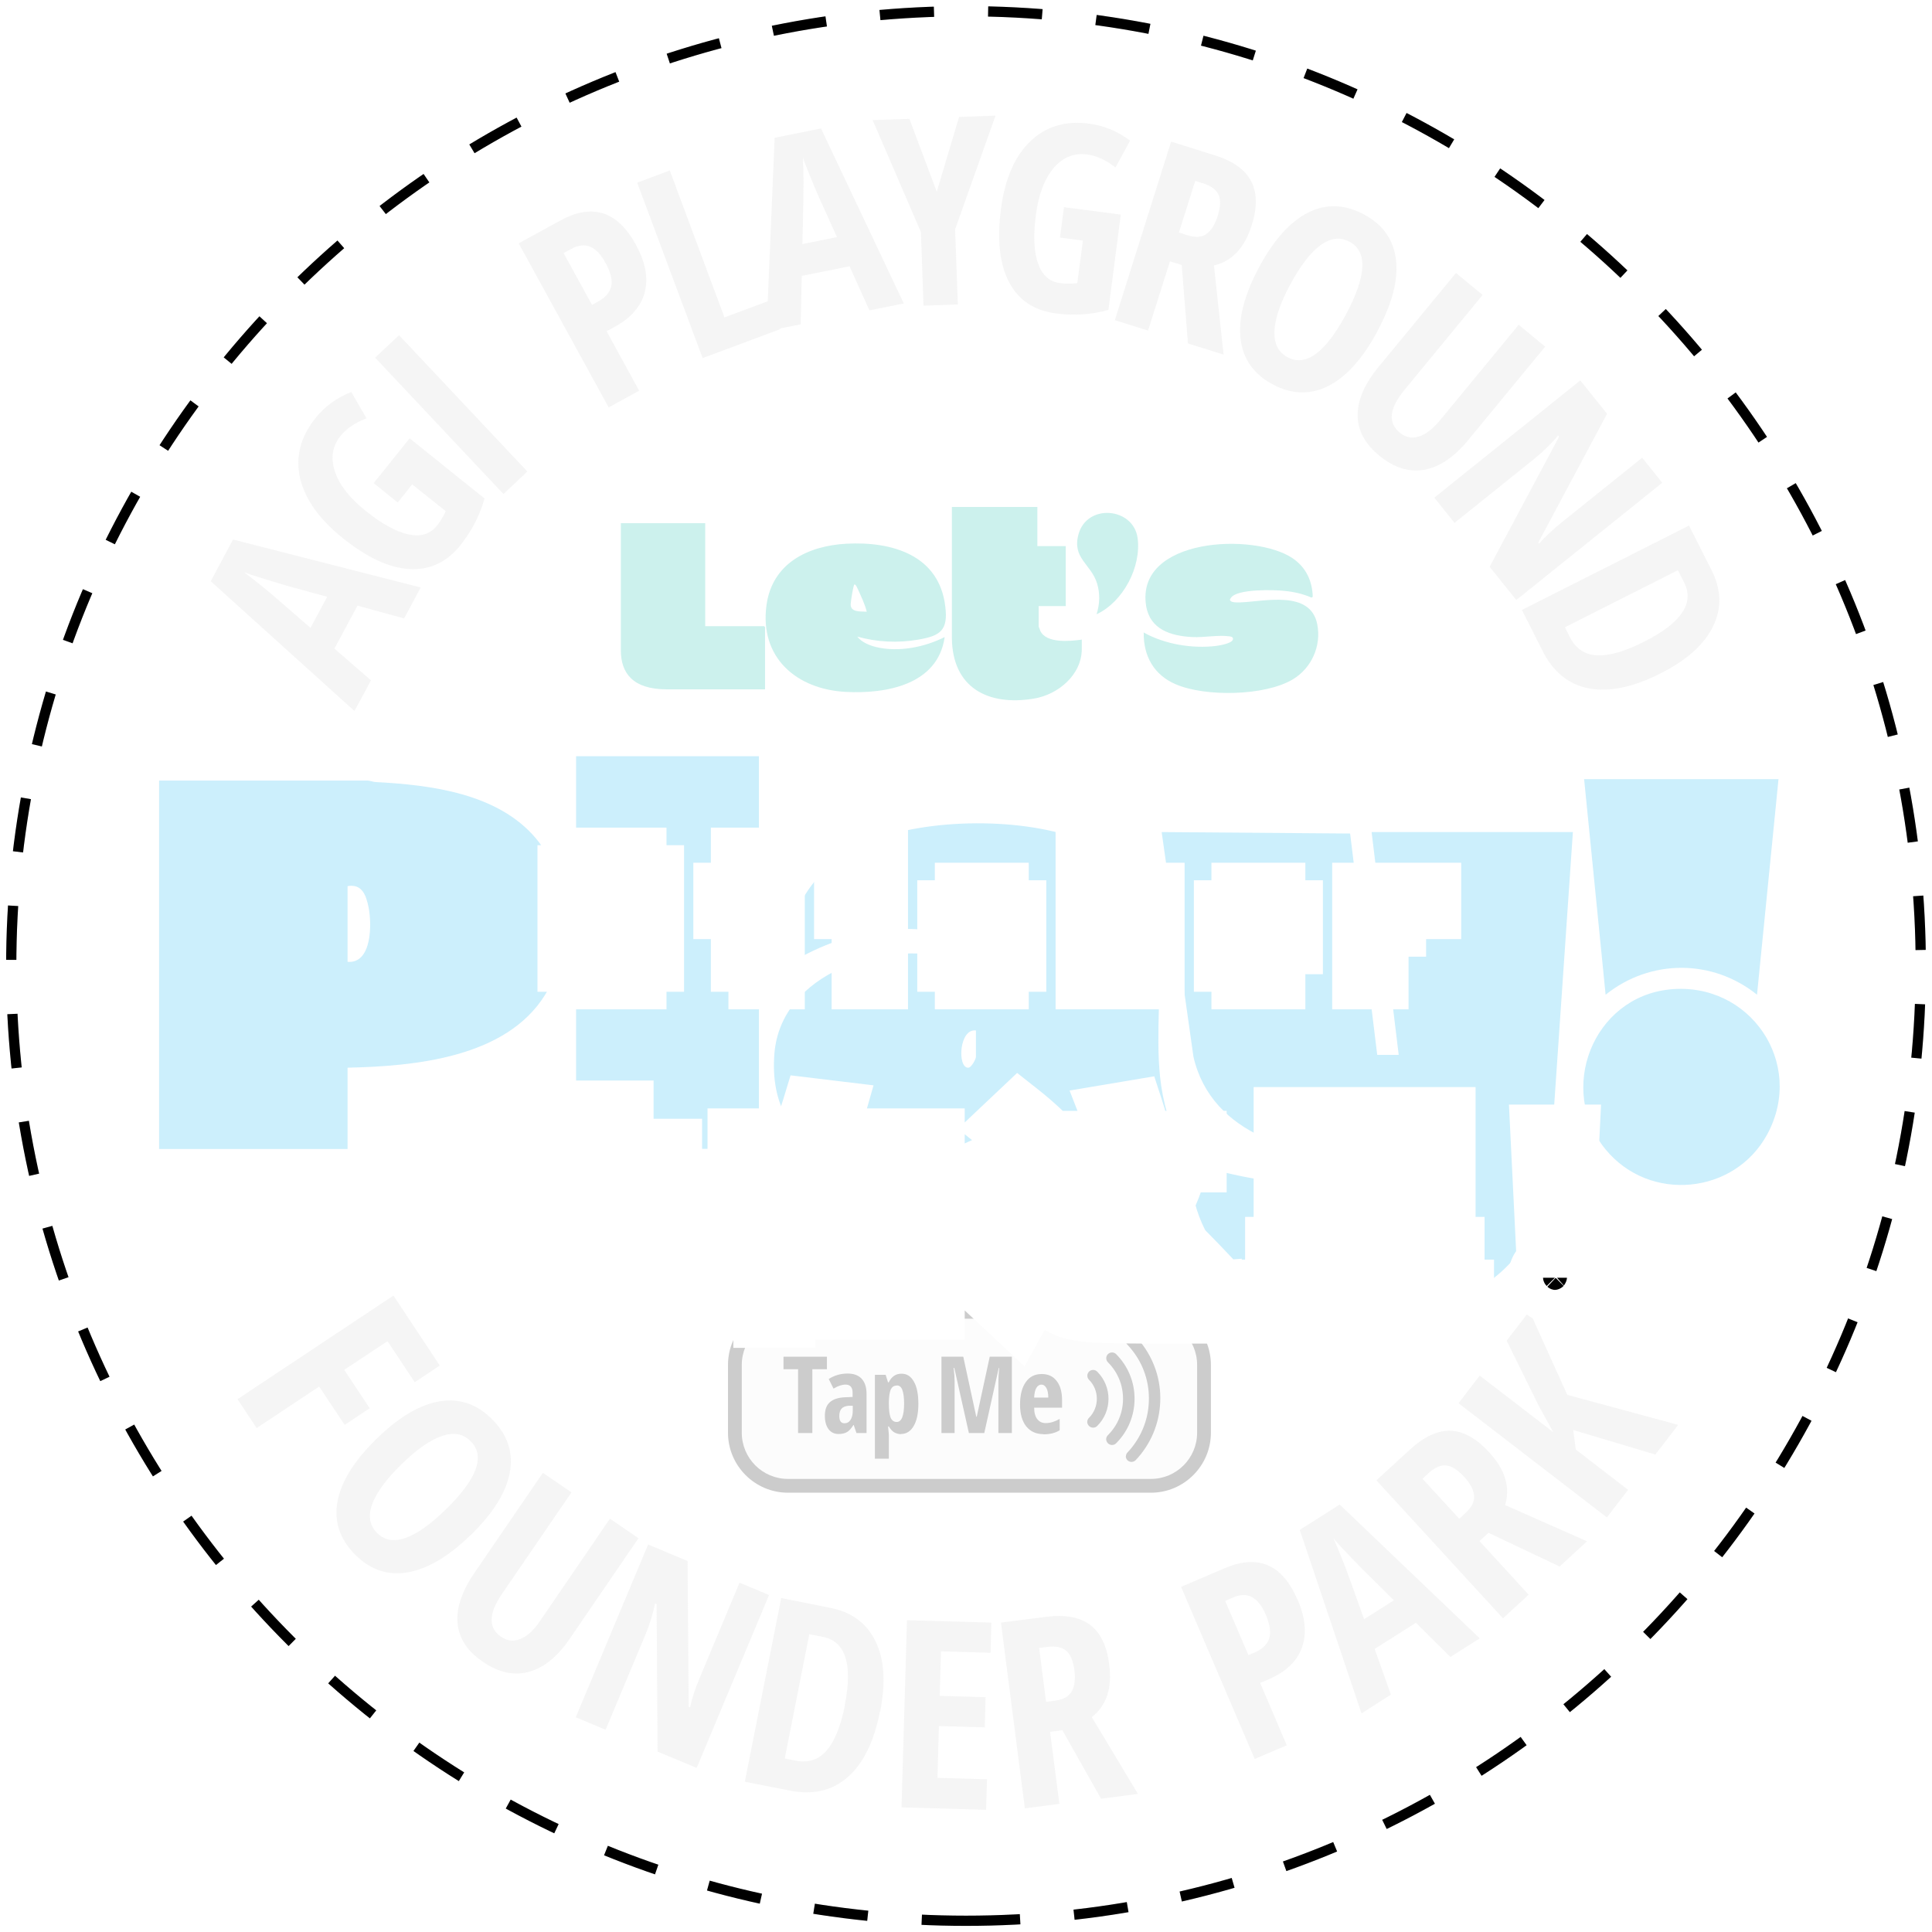 <svg width="172" height="172" viewBox="0 0 172 172" fill="none" xmlns="http://www.w3.org/2000/svg">
<path d="M86 171C132.944 171 171 132.944 171 86C171 39.056 132.944 1 86 1C39.056 1 1 39.056 1 86C1 132.944 39.056 171 86 171Z" fill="white"/>
<path d="M86 171C132.944 171 171 132.944 171 86C171 39.056 132.944 1 86 1C39.056 1 1 39.056 1 86C1 132.944 39.056 171 86 171Z" stroke="#E6E6E6" stroke-width="0.91" stroke-miterlimit="10" stroke-dasharray="4.82 4.82"/>
<path d="M86 171C132.944 171 171 132.944 171 86C171 39.056 132.944 1 86 1C39.056 1 1 39.056 1 86C1 132.944 39.056 171 86 171Z" stroke="black" stroke-width="0.91" stroke-miterlimit="10" stroke-dasharray="4.82 4.82"/>
<g opacity="0.2">
<path d="M22.846 127.136L21.147 124.566L35.026 115.342L39.152 121.568L36.925 123.053L34.497 119.398L30.642 121.953L32.913 125.366L30.685 126.851L28.415 123.438L22.846 127.136Z" fill="#CCCCCC"/>
<path d="M41.894 136.66C39.923 138.588 38.038 139.687 36.254 139.987C34.469 140.273 32.913 139.73 31.57 138.359C30.228 136.974 29.714 135.404 30.057 133.633C30.399 131.863 31.556 130.006 33.555 128.065C35.525 126.137 37.41 125.037 39.181 124.752C40.951 124.466 42.522 125.023 43.878 126.423C45.221 127.808 45.72 129.378 45.378 131.134C45.035 132.905 43.878 134.747 41.894 136.674V136.66ZM35.754 130.349C34.397 131.677 33.526 132.848 33.141 133.89C32.755 134.932 32.898 135.775 33.541 136.446C34.84 137.788 36.896 137.103 39.681 134.39C42.465 131.677 43.222 129.649 41.922 128.322C41.265 127.65 40.409 127.479 39.366 127.836C38.324 128.179 37.11 129.021 35.754 130.349Z" fill="#CCCCCC"/>
<path d="M56.829 136.96L50.746 145.856C49.633 147.498 48.405 148.483 47.077 148.84C45.749 149.197 44.378 148.897 42.979 147.94C41.608 146.998 40.866 145.87 40.737 144.513C40.609 143.171 41.123 141.658 42.265 139.987L48.333 131.12L50.875 132.862L44.678 141.915C43.478 143.671 43.464 144.942 44.621 145.727C45.163 146.098 45.734 146.155 46.334 145.913C46.934 145.67 47.519 145.142 48.076 144.313L54.302 135.204L56.843 136.946L56.829 136.96Z" fill="#CCCCCC"/>
<path d="M62.026 157.393L58.542 155.936L58.457 142.814L58.314 142.757C58.128 143.685 57.843 144.628 57.429 145.599L53.916 153.994L51.26 152.881L57.7 137.503L61.212 138.973L61.312 151.967L61.427 152.01C61.598 151.224 61.898 150.311 62.326 149.297L65.839 140.901L68.466 142L62.026 157.378V157.393Z" fill="#CCCCCC"/>
<path d="M78.347 152.338C77.818 155.037 76.862 156.993 75.477 158.206C74.092 159.42 72.364 159.82 70.308 159.406L66.31 158.621L69.551 142.272L73.92 143.143C75.819 143.514 77.162 144.513 77.947 146.127C78.732 147.74 78.861 149.811 78.361 152.352L78.347 152.338ZM75.205 151.81C75.934 148.154 75.277 146.127 73.263 145.727L72.05 145.484L69.865 156.55L70.85 156.75C71.964 156.964 72.878 156.664 73.592 155.85C74.306 155.022 74.849 153.68 75.22 151.824L75.205 151.81Z" fill="#CCCCCC"/>
<path d="M87.77 161.119L80.26 160.905L80.746 144.242L88.256 144.456L88.185 147.141L83.772 147.012L83.658 150.982L87.742 151.096L87.671 153.78L83.587 153.666L83.458 158.278L87.871 158.406L87.785 161.119H87.77Z" fill="#CCCCCC"/>
<path d="M93.482 154.151L94.31 160.591L91.24 160.991L89.113 144.456L93.139 143.942C94.838 143.728 96.152 143.971 97.066 144.67C97.98 145.37 98.551 146.555 98.751 148.212C99.022 150.296 98.508 151.853 97.194 152.866L101.307 159.706L98.022 160.134L94.581 154.037L93.482 154.18V154.151ZM93.139 151.51L93.925 151.41C94.653 151.31 95.138 151.039 95.409 150.596C95.666 150.139 95.752 149.511 95.652 148.697C95.538 147.855 95.295 147.269 94.91 146.955C94.524 146.641 93.982 146.527 93.282 146.612L92.511 146.712L93.125 151.51H93.139Z" fill="#CCCCCC"/>
<path d="M115.528 142.429C116.228 144.056 116.342 145.484 115.899 146.698C115.457 147.926 114.443 148.854 112.901 149.525L112.187 149.825L114.557 155.379L111.701 156.593L105.147 141.272L109.031 139.616C112.015 138.345 114.171 139.273 115.514 142.429H115.528ZM111.13 147.355L111.673 147.126C112.372 146.826 112.815 146.412 112.986 145.884C113.158 145.356 113.072 144.656 112.701 143.771C112.358 142.971 111.944 142.443 111.459 142.186C110.973 141.929 110.416 141.943 109.759 142.229L109.074 142.529L111.144 147.355H111.13Z" fill="#CCCCCC"/>
<path d="M129.121 147.512L126.051 144.471L122.382 146.798L123.824 150.867L121.211 152.538L115.714 136.203L119.269 133.947L131.734 145.856L129.107 147.526L129.121 147.512ZM124.095 142.472L121.268 139.673C121.097 139.502 120.683 139.073 120.011 138.374C119.34 137.674 118.912 137.203 118.712 136.946C118.983 137.545 119.255 138.231 119.555 138.973C119.854 139.716 120.483 141.443 121.439 144.156L124.095 142.472Z" fill="#CCCCCC"/>
<path d="M131.706 137.188L136.089 141.972L133.804 144.071L122.539 131.791L125.523 129.05C126.794 127.893 127.993 127.336 129.15 127.379C130.306 127.422 131.448 128.065 132.576 129.292C134.004 130.849 134.476 132.405 133.99 133.99L141.286 137.217L138.845 139.459L132.519 136.46L131.706 137.203V137.188ZM129.906 135.218L130.492 134.675C131.034 134.176 131.277 133.676 131.234 133.148C131.191 132.634 130.892 132.062 130.335 131.463C129.764 130.835 129.221 130.506 128.736 130.463C128.236 130.42 127.736 130.649 127.208 131.12L126.637 131.648L129.906 135.204V135.218Z" fill="#CCCCCC"/>
<path d="M149.382 126.879L147.369 129.492L140.058 127.308L140.287 129.05L144.942 132.634L143.057 135.09L129.849 124.923L131.734 122.467L138.288 127.508L136.974 125.123L134.133 119.355L136.16 116.727L139.53 124.181L149.397 126.851L149.382 126.879Z" fill="#CCCCCC"/>
<g style="mix-blend-mode:multiply">
<path d="M35.982 55.059L31.827 53.916L29.771 57.743L33.027 60.57L31.556 63.297L18.762 51.746L20.747 48.033L37.453 52.303L35.982 55.044V55.059ZM29.129 53.131L25.288 52.074C25.059 52.003 24.474 51.831 23.56 51.546C22.632 51.26 22.032 51.06 21.732 50.946C22.261 51.346 22.832 51.789 23.46 52.303C24.074 52.803 25.473 54.002 27.644 55.901L29.129 53.131Z" fill="#CCCCCC"/>
<path d="M33.284 42.993L36.468 39.024L43.136 44.378C42.708 45.892 41.994 47.277 40.98 48.547C39.766 50.061 38.253 50.761 36.454 50.661C34.654 50.561 32.67 49.633 30.499 47.891C28.415 46.22 27.158 44.435 26.716 42.565C26.287 40.68 26.744 38.909 28.086 37.225C28.915 36.182 29.985 35.411 31.27 34.897L32.627 37.239C31.613 37.639 30.842 38.153 30.328 38.795C29.586 39.709 29.414 40.766 29.814 41.965C30.2 43.164 31.113 44.321 32.527 45.463C33.983 46.634 35.254 47.334 36.354 47.577C37.439 47.805 38.281 47.562 38.881 46.82C39.195 46.434 39.466 45.992 39.681 45.506L36.696 43.122L35.411 44.735L33.284 43.022V42.993Z" fill="#CCCCCC"/>
<path d="M44.821 43.978L33.398 31.842L35.525 29.843L46.948 41.979L44.821 43.978Z" fill="#CCCCCC"/>
<path d="M56.615 21.804C57.472 23.36 57.729 24.759 57.4 26.016C57.072 27.273 56.172 28.315 54.687 29.114L54.002 29.486L56.9 34.783L54.188 36.268L46.177 21.661L49.89 19.634C52.731 18.077 54.973 18.791 56.615 21.79V21.804ZM52.717 27.144L53.231 26.858C53.902 26.487 54.287 26.044 54.416 25.488C54.544 24.945 54.373 24.26 53.916 23.417C53.502 22.646 53.031 22.161 52.531 21.961C52.031 21.761 51.46 21.818 50.832 22.175L50.175 22.532L52.703 27.144H52.717Z" fill="#CCCCCC"/>
<path d="M62.555 31.884L56.729 16.264L59.628 15.178L64.496 28.258L68.523 26.758L69.466 29.3L62.54 31.884H62.555Z" fill="#CCCCCC"/>
<path d="M77.404 27.629L75.634 23.703L71.379 24.559L71.279 28.872L68.237 29.486L68.966 12.266L73.092 11.438L80.46 27.015L77.404 27.629ZM74.52 21.118L72.878 17.492C72.778 17.277 72.55 16.721 72.178 15.821C71.807 14.936 71.579 14.336 71.479 14.022C71.507 14.679 71.536 15.407 71.536 16.221C71.536 17.02 71.507 18.862 71.436 21.732L74.52 21.104V21.118Z" fill="#CCCCCC"/>
<path d="M83.401 17.063L85.386 10.41L88.627 10.295L85.029 20.419L85.272 27.101L82.216 27.215L81.988 20.662L77.69 10.695L80.96 10.581L83.401 17.078V17.063Z" fill="#CCCCCC"/>
<path d="M94.724 18.448L99.779 19.105L98.679 27.587C97.166 28.015 95.609 28.115 93.996 27.901C92.068 27.644 90.683 26.73 89.841 25.131C88.999 23.532 88.756 21.361 89.113 18.605C89.455 15.95 90.326 13.951 91.697 12.608C93.082 11.266 94.838 10.724 96.966 11.009C98.279 11.181 99.493 11.68 100.607 12.523L99.308 14.907C98.451 14.236 97.608 13.865 96.794 13.751C95.624 13.594 94.638 13.993 93.81 14.95C92.996 15.907 92.468 17.277 92.225 19.091C91.983 20.947 92.04 22.404 92.411 23.446C92.782 24.502 93.425 25.088 94.367 25.202C94.867 25.273 95.381 25.273 95.909 25.202L96.409 21.418L94.367 21.147L94.724 18.434V18.448Z" fill="#CCCCCC"/>
<path d="M104.162 23.246L102.206 29.429L99.251 28.5L104.262 12.608L108.132 13.822C109.774 14.336 110.859 15.107 111.387 16.135C111.915 17.163 111.944 18.463 111.43 20.062C110.802 22.075 109.674 23.26 108.075 23.631L108.931 31.57L105.761 30.571L105.205 23.589L104.148 23.26L104.162 23.246ZM104.962 20.704L105.719 20.947C106.418 21.161 106.975 21.133 107.403 20.833C107.832 20.533 108.175 19.991 108.417 19.205C108.674 18.391 108.689 17.763 108.474 17.32C108.26 16.878 107.818 16.549 107.146 16.335L106.404 16.107L104.948 20.719L104.962 20.704Z" fill="#CCCCCC"/>
<path d="M122.639 29.471C121.339 31.899 119.883 33.526 118.269 34.355C116.656 35.169 115 35.126 113.315 34.226C111.616 33.312 110.659 31.97 110.445 30.171C110.231 28.386 110.773 26.259 112.087 23.803C113.386 21.375 114.843 19.748 116.442 18.934C118.041 18.12 119.712 18.177 121.425 19.091C123.124 19.991 124.067 21.347 124.281 23.132C124.495 24.916 123.938 27.03 122.639 29.457V29.471ZM114.871 25.316C113.972 26.987 113.5 28.386 113.458 29.486C113.415 30.585 113.8 31.356 114.614 31.799C116.256 32.684 117.998 31.399 119.84 27.972C121.668 24.545 121.768 22.389 120.14 21.518C119.312 21.076 118.455 21.176 117.556 21.832C116.67 22.475 115.771 23.646 114.871 25.331V25.316Z" fill="#CCCCCC"/>
<path d="M137.574 30.842L130.72 39.166C129.464 40.694 128.15 41.58 126.794 41.822C125.437 42.065 124.109 41.637 122.796 40.566C121.511 39.509 120.868 38.31 120.868 36.953C120.868 35.597 121.496 34.14 122.796 32.584L129.621 24.303L131.991 26.259L125.023 34.726C123.681 36.368 123.538 37.624 124.623 38.524C125.123 38.938 125.694 39.052 126.308 38.867C126.922 38.681 127.55 38.196 128.193 37.425L135.204 28.915L137.574 30.871V30.842Z" fill="#CCCCCC"/>
<path d="M134.99 53.416L132.619 50.461L138.802 38.881L138.716 38.767C138.117 39.495 137.403 40.18 136.589 40.851L129.492 46.548L127.693 44.307L140.687 33.869L143.071 36.839L136.946 48.305L137.017 48.405C137.545 47.791 138.245 47.148 139.102 46.449L146.198 40.751L147.983 42.979L134.99 53.416Z" fill="#CCCCCC"/>
<path d="M147.855 59.942C145.399 61.184 143.271 61.627 141.458 61.284C139.659 60.941 138.274 59.828 137.331 57.943L135.489 54.302L150.368 46.791L152.381 50.775C153.252 52.503 153.295 54.173 152.495 55.787C151.695 57.4 150.153 58.785 147.84 59.942H147.855ZM146.341 57.143C149.668 55.472 150.867 53.716 149.939 51.874L149.382 50.761L139.316 55.844L139.773 56.743C140.287 57.757 141.087 58.285 142.172 58.343C143.257 58.4 144.656 58 146.341 57.143Z" fill="#CCCCCC"/>
</g>
<path d="M140.03 74.063L137.988 103.877C137.103 114 128.821 117.841 119.497 116.913C112.101 116.17 105.876 111.501 105.961 103.563C109.817 104.662 114.271 105.79 118.298 105.033C119.754 104.762 121.239 104.176 122.11 102.934C115.756 103.177 107.846 101.107 106.247 94.067L103.42 74.077L120.197 74.206L122.61 93.91H124.523L122.11 74.077H140.03V74.063Z" fill="#00AEEF"/>
<path d="M30.942 95.038V102.292H14.165V69.494H32.67C32.927 69.48 33.169 69.608 33.426 69.623C38.353 69.879 44.335 70.622 47.719 74.649C50.732 78.233 50.975 84.615 48.533 88.556C45.063 94.167 36.925 94.924 30.942 95.053V95.038ZM30.942 85.629C33.127 85.814 33.112 82.231 32.812 80.774C32.598 79.717 32.241 78.661 30.942 78.889V85.629Z" fill="#00AEEF"/>
<path d="M105.062 102.292C101.578 102.135 97.908 102.492 94.439 102.292C92.368 102.178 90.269 101.735 88.827 100.136C85.1 102.834 79.546 103.991 75.048 102.991C70.451 101.963 68.552 98.237 68.951 93.71C69.594 86.6 78.675 83.658 84.686 85.343L86.871 86.086C85.843 82.53 81.445 82.473 78.432 82.859C75.42 83.244 72.435 84.372 69.965 86.014C69.922 80.931 72.735 76.862 77.376 74.934C82.502 72.792 91.312 72.735 96.438 74.863C105.761 78.732 102.449 87.97 103.277 95.867C103.505 98.094 104.162 100.25 105.062 102.292ZM86.885 91.74C85.386 91.54 85.215 95.053 86.186 95.053C86.486 95.081 86.885 94.253 86.885 94.096V91.74Z" fill="#00AEEF"/>
<path d="M67.566 67.324H51.289V102.278H67.566V67.324Z" fill="#00AEEF"/>
<path d="M158.335 69.365L156.422 88.556C152.452 85.358 146.912 85.372 142.943 88.556L141.029 69.365H158.321H158.335Z" fill="#00AEEF"/>
<path d="M148.64 88.085C155.765 87.356 160.762 94.638 157.335 100.978C154.423 106.361 146.855 107.075 142.957 102.349C138.574 97.037 141.8 88.784 148.654 88.085H148.64Z" fill="#00AEEF"/>
<path d="M102.463 116.77H70.137C67.526 116.77 65.41 118.886 65.41 121.496V127.536C65.41 130.146 67.526 132.262 70.137 132.262H102.463C105.073 132.262 107.189 130.146 107.189 127.536V121.496C107.189 118.886 105.073 116.77 102.463 116.77Z" fill="#F2F2F2"/>
<path d="M102.463 132.891H70.151C67.21 132.891 64.811 130.492 64.811 127.551V121.511C64.811 118.569 67.21 116.171 70.151 116.171H102.463C105.404 116.171 107.803 118.569 107.803 121.511V127.551C107.803 130.492 105.404 132.891 102.463 132.891ZM70.151 117.398C67.881 117.398 66.039 119.24 66.039 121.511V127.551C66.039 129.821 67.881 131.663 70.151 131.663H102.463C104.733 131.663 106.575 129.821 106.575 127.551V121.511C106.575 119.24 104.733 117.398 102.463 117.398H70.151Z" fill="black"/>
<path d="M100.236 129.664C100.236 129.535 100.278 129.407 100.378 129.307C101.535 128.079 102.22 126.48 102.277 124.781C102.349 123.096 101.806 121.454 100.75 120.154C100.635 120.011 100.507 119.854 100.364 119.712C100.164 119.512 100.179 119.183 100.378 118.983C100.578 118.784 100.907 118.798 101.107 118.998C101.264 119.155 101.406 119.326 101.549 119.497C102.749 120.997 103.377 122.881 103.291 124.809C103.22 126.751 102.435 128.593 101.107 129.992C100.907 130.192 100.593 130.206 100.378 130.006C100.278 129.906 100.221 129.764 100.221 129.635L100.236 129.664Z" fill="black"/>
<path d="M98.479 128.122C98.479 127.993 98.537 127.865 98.636 127.765C99.507 126.894 99.979 125.751 99.979 124.524C99.979 123.296 99.507 122.153 98.636 121.282C98.436 121.082 98.436 120.754 98.636 120.554C98.836 120.354 99.165 120.354 99.365 120.554C100.421 121.611 101.007 123.024 101.007 124.524C101.007 126.023 100.421 127.436 99.365 128.493C99.165 128.693 98.836 128.693 98.636 128.493C98.537 128.393 98.479 128.264 98.479 128.136V128.122Z" fill="black"/>
<path d="M96.794 126.58C96.794 126.451 96.852 126.323 96.952 126.223C97.88 125.294 97.88 123.767 96.952 122.839C96.752 122.639 96.752 122.31 96.952 122.11C97.151 121.91 97.48 121.91 97.68 122.11C99.022 123.453 99.022 125.623 97.68 126.951C97.48 127.151 97.151 127.151 96.952 126.951C96.852 126.851 96.794 126.722 96.794 126.594V126.58Z" fill="black"/>
<path d="M72.307 127.579H71.05V121.896H69.751V120.782H73.621V121.896H72.321V127.579H72.307Z" fill="black"/>
<path d="M76.248 127.579L76.005 126.865H75.976C75.791 127.165 75.605 127.379 75.405 127.493C75.205 127.608 74.963 127.665 74.663 127.665C74.277 127.665 73.978 127.522 73.763 127.236C73.549 126.951 73.435 126.551 73.435 126.051C73.435 125.509 73.578 125.095 73.877 124.838C74.177 124.566 74.62 124.424 75.22 124.395L75.905 124.366V123.995C75.905 123.51 75.691 123.267 75.277 123.267C74.963 123.267 74.606 123.381 74.206 123.624L73.778 122.767C74.292 122.439 74.848 122.282 75.462 122.282C76.005 122.282 76.433 122.439 76.719 122.753C77.004 123.067 77.147 123.51 77.147 124.095V127.579H76.234H76.248ZM75.177 126.708C75.405 126.708 75.591 126.608 75.719 126.408C75.848 126.208 75.919 125.937 75.919 125.594V125.152H75.534C75.248 125.18 75.048 125.266 74.92 125.409C74.791 125.552 74.72 125.766 74.72 126.066C74.72 126.494 74.877 126.708 75.177 126.708Z" fill="black"/>
<path d="M80.217 127.679C79.989 127.679 79.803 127.622 79.618 127.522C79.446 127.422 79.289 127.251 79.132 126.994H79.061C79.103 127.422 79.132 127.665 79.132 127.75V129.864H77.89V122.396H78.846L79.061 123.067H79.118C79.375 122.553 79.746 122.296 80.246 122.296C80.746 122.296 81.088 122.524 81.359 122.996C81.631 123.467 81.759 124.124 81.759 124.98C81.759 125.837 81.617 126.48 81.345 126.951C81.074 127.422 80.688 127.665 80.217 127.665V127.679ZM79.832 123.353C79.589 123.353 79.418 123.467 79.303 123.695C79.203 123.924 79.146 124.295 79.132 124.809V124.966C79.132 125.537 79.189 125.951 79.289 126.208C79.403 126.465 79.575 126.594 79.832 126.594C80.26 126.594 80.489 126.051 80.489 124.952C80.489 124.409 80.431 124.009 80.331 123.738C80.231 123.467 80.06 123.338 79.832 123.338V123.353Z" fill="black"/>
<path d="M86.257 127.579L84.958 121.782H84.9C84.958 122.225 84.986 122.639 84.986 123.01V127.579H83.815V120.782H85.757L86.914 126.123H86.957L88.113 120.782H90.084V127.579H88.884V122.967C88.884 122.582 88.913 122.196 88.956 121.796H88.913L87.628 127.579H86.243H86.257Z" fill="black"/>
<path d="M92.897 127.679C92.254 127.679 91.74 127.451 91.369 126.994C90.998 126.537 90.812 125.88 90.812 125.038C90.812 124.195 90.983 123.51 91.326 123.039C91.668 122.553 92.14 122.325 92.739 122.325C93.311 122.325 93.753 122.524 94.067 122.939C94.396 123.353 94.553 123.924 94.553 124.666V125.323H92.068C92.068 125.78 92.168 126.123 92.354 126.351C92.54 126.58 92.782 126.694 93.096 126.694C93.496 126.694 93.91 126.565 94.339 126.323V127.336C93.939 127.579 93.468 127.693 92.911 127.693L92.897 127.679ZM92.711 123.267C92.54 123.267 92.382 123.367 92.268 123.553C92.154 123.738 92.083 124.038 92.068 124.424H93.325C93.325 124.052 93.268 123.752 93.153 123.567C93.039 123.367 92.897 123.267 92.711 123.267Z" fill="black"/>
<path d="M76.305 56.658C76.705 57.172 77.362 57.443 77.975 57.6C79.975 58.086 82.288 57.629 84.101 56.715C83.501 60.97 78.889 61.784 75.305 61.598C70.908 61.37 67.609 58.542 68.237 53.888C68.737 50.161 71.907 48.59 75.362 48.405C79.403 48.191 83.615 49.404 84.158 54.002C84.415 56.115 83.73 56.601 81.759 56.943C79.932 57.257 78.09 57.172 76.305 56.672V56.658ZM76.076 52.017C75.948 52.117 75.748 53.531 75.734 53.773C75.705 54.502 76.505 54.43 77.162 54.459C77.019 53.816 76.648 53.074 76.391 52.488C76.348 52.403 76.191 52.003 76.076 52.032V52.017Z" fill="#00B8A5"/>
<path d="M101.806 56.301C103.677 57.357 106.161 57.771 108.303 57.5C108.589 57.457 109.917 57.257 109.759 56.8C109.731 56.715 109.588 56.672 109.502 56.658C108.517 56.501 107.175 56.772 106.133 56.715C104.234 56.615 102.377 56.044 102.035 53.931C101.078 47.848 111.687 47.391 115.085 49.704C116.27 50.518 116.827 51.703 116.87 53.131L116.756 53.202C116.028 52.874 115.128 52.674 114.329 52.603C113.4 52.503 110.174 52.417 109.602 53.202C109.545 53.288 109.445 53.388 109.545 53.488C109.688 53.659 110.174 53.631 110.388 53.631C112.544 53.559 116.656 52.488 117.27 55.572C117.655 57.486 116.77 59.471 115.114 60.47C112.644 61.969 107.318 62.055 104.691 60.927C102.734 60.099 101.792 58.414 101.821 56.315L101.806 56.301Z" fill="#00B8A5"/>
<path d="M92.354 45.121V48.619H94.881V53.959H92.468V55.772C92.468 55.772 92.597 56.129 92.625 56.187C93.182 57.3 95.281 57.086 96.309 56.943V57.771C96.309 60.099 94.167 61.855 92.025 62.198C87.956 62.869 84.786 61.227 84.743 56.8V45.135H92.368L92.354 45.121Z" fill="#00B8A5"/>
<path d="M62.783 46.563V55.744H68.023L68.109 55.83V61.37H59.356C56.329 61.37 55.273 59.913 55.273 57.9V46.577H62.783V46.563Z" fill="#00B8A5"/>
<path d="M97.623 54.702C97.908 53.773 97.951 52.874 97.666 51.931C97.137 50.218 95.438 49.704 96.009 47.591C96.752 44.792 100.907 45.163 101.278 47.905C101.621 50.489 99.979 53.588 97.623 54.687V54.702Z" fill="#00B8A5"/>
</g>
<g filter="url(#filter0_d_249_6578)">
<mask id="path-47-outside-1_249_6578" maskUnits="userSpaceOnUse" x="32" y="68" width="106" height="49" fill="black">
<rect fill="white" x="32" y="68" width="106" height="49"/>
<path d="M51.481 74.188V72.625H53.044V74.188H51.481ZM49.919 80.438H51.481V82H49.919H48.356H46.794V80.438H48.356H49.919ZM51.481 80.438V78.875V77.312H53.044V78.875V80.438H51.481ZM46.794 80.438H45.231V78.875H46.794V80.438ZM51.481 77.312H49.919H48.356H46.794V75.75H48.356H49.919H51.481V77.312ZM46.794 75.75H45.231V74.188V72.625H46.794V74.188V75.75ZM51.481 72.625H49.919H48.356H46.794V71.062H48.356H49.919H51.481V72.625ZM62.231 82V80.438H63.794V82H62.231ZM62.231 80.438H60.669V78.875V77.312V75.75H59.106V74.188H60.669V72.625V71.062H62.231V72.625V74.188H63.794V75.75H62.231V77.312V78.875V80.438ZM71.419 82V80.438V78.875V77.312V75.75H69.856V74.188H71.419H72.981V75.75V77.312V78.875V80.438V82H71.419ZM71.419 72.625V71.062H72.981V72.625H71.419ZM83.731 77.312V75.75H85.294V77.312H83.731ZM82.169 80.438H83.731V82H82.169H80.606V80.438H82.169ZM83.731 80.438V78.875H85.294V80.438H83.731ZM80.606 80.438H79.044V78.875V77.312V75.75H80.606V77.312V78.875V80.438ZM83.731 75.75H82.169H80.606V74.188H82.169H83.731V75.75ZM96.044 82V80.438H97.606V82H96.044ZM91.356 82V80.438V78.875V77.312V75.75V74.188V72.625V71.062H92.919V72.625V74.188V75.75V77.312H94.481V78.875H96.044V80.438H94.481V78.875H92.919V80.438V82H91.356ZM94.481 77.312V75.75H96.044V77.312H94.481ZM96.044 75.75V74.188H97.606V75.75H96.044ZM106.794 80.438H108.356V82H106.794H105.231V80.438H106.794ZM105.231 80.438H103.669V78.875V77.312V75.75H105.231V77.312H106.794H108.356V75.75H109.919V77.312V78.875H108.356H106.794H105.231V80.438ZM108.356 75.75H106.794H105.231V74.188H106.794H108.356V75.75ZM115.981 82V80.438V78.875V77.312V75.75V74.188H117.544V75.75H119.106V77.312H117.544V78.875V80.438V82H115.981ZM120.669 74.188H122.231V75.75H120.669H119.106V74.188H120.669ZM48.27 93.58H50.33V96.98H54.65V98.94H50.33V102.26H53.95V112.02H51.95V111.32H47.53V112.02H45.59V102.26H48.27V93.58ZM47.53 109.36H51.95V104.2H47.53V109.36ZM44.53 94.2V107.02H42.69V96.12H38.77V107.02H36.89V94.2H44.53ZM39.81 97.3H41.61V103.86C41.53 106.1 41.17 107.9 40.53 109.24C39.89 110.48 38.85 111.44 37.41 112.12L36.27 110.36C37.63 109.7 38.55 108.9 39.03 107.94C39.49 106.88 39.75 105.52 39.81 103.86V97.3ZM42.33 107.48C43.35 108.5 44.23 109.5 44.95 110.48L43.43 111.98C42.85 110.98 42.03 109.92 40.97 108.78L42.33 107.48ZM66.17 102.66H70.47V99.22H72.59V102.66H77.17V104.7H72.59V109.38H78.03V111.42H65.45V109.38H70.47V104.7H66.17V102.66ZM62.67 104.66C62.13 105.18 61.57 105.68 60.99 106.18L59.65 104.44C61.89 102.58 63.69 100.46 65.03 98.1H60.37V96.06H66.03C66.41 95.18 66.73 94.28 67.01 93.36L69.17 93.62C68.93 94.46 68.65 95.26 68.35 96.06H78.03V98.1H67.43C66.67 99.62 65.77 101.04 64.73 102.36V112.14H62.67V104.66ZM89.73 96.28H94.37C94.13 95.42 93.87 94.62 93.59 93.9L95.73 93.54C95.99 94.34 96.25 95.26 96.51 96.28H101.35V98.3H99.75C99.19 100.36 98.41 102.12 97.45 103.6C98.89 104.84 100.19 106.08 101.37 107.32L99.73 108.96C98.73 107.76 97.55 106.52 96.19 105.26C94.65 106.96 92.77 108.2 90.53 108.98L89.35 107.08C91.49 106.42 93.25 105.36 94.65 103.9C93.37 102.8 91.99 101.68 90.47 100.56L91.89 99.18C93.31 100.22 94.65 101.24 95.89 102.28C96.65 101.12 97.23 99.78 97.67 98.3H89.73V96.28ZM85.47 93.74C86.79 94.78 87.91 95.82 88.83 96.86L87.33 98.34C86.57 97.34 85.47 96.26 84.03 95.1L85.47 93.74ZM96.85 111.76C95.77 111.76 94.59 111.74 93.33 111.72C92.05 111.7 91.01 111.58 90.17 111.38C89.37 111.14 88.69 110.68 88.11 110C87.85 109.66 87.61 109.5 87.37 109.5C86.99 109.5 86.31 110.4 85.31 112.2L83.77 110.76C84.77 109.16 85.65 108.14 86.45 107.7V102.22H83.81V100.3H88.39V107.92L88.59 108.12C89.03 108.64 89.49 109.04 89.95 109.3C90.53 109.6 91.39 109.76 92.55 109.8C93.69 109.82 95.03 109.84 96.55 109.84C97.55 109.84 98.55 109.82 99.59 109.82C100.61 109.78 101.39 109.74 101.93 109.7L101.43 111.76H96.85ZM111.05 100.04V102.02H115.21V100.04H111.05ZM115.21 103.94H108.99V94.16H123.51V103.94H117.33V105.72H124.31V107.7H117.33V109.52H125.15V111.54H107.37V109.52H115.21V107.7H108.23V105.72H115.21V103.94ZM117.33 102.02H121.45V100.04H117.33V102.02ZM121.45 98.12V96.08H117.33V98.12H121.45ZM115.21 96.08H111.05V98.12H115.21V96.08ZM131.85 95.72H134.55L134.05 105.9H132.35L131.85 95.72ZM133.19 106.98C133.63 106.98 134.01 107.12 134.31 107.4C134.59 107.68 134.75 108.04 134.75 108.48C134.75 108.92 134.59 109.3 134.31 109.58C133.99 109.86 133.63 110 133.19 110C132.75 110 132.39 109.84 132.11 109.56C131.79 109.28 131.65 108.92 131.65 108.48C131.65 108.04 131.79 107.68 132.11 107.4C132.39 107.12 132.75 106.98 133.19 106.98Z"/>
</mask>
<path d="M51.481 74.188V72.625H53.044V74.188H51.481ZM49.919 80.438H51.481V82H49.919H48.356H46.794V80.438H48.356H49.919ZM51.481 80.438V78.875V77.312H53.044V78.875V80.438H51.481ZM46.794 80.438H45.231V78.875H46.794V80.438ZM51.481 77.312H49.919H48.356H46.794V75.75H48.356H49.919H51.481V77.312ZM46.794 75.75H45.231V74.188V72.625H46.794V74.188V75.75ZM51.481 72.625H49.919H48.356H46.794V71.062H48.356H49.919H51.481V72.625ZM62.231 82V80.438H63.794V82H62.231ZM62.231 80.438H60.669V78.875V77.312V75.75H59.106V74.188H60.669V72.625V71.062H62.231V72.625V74.188H63.794V75.75H62.231V77.312V78.875V80.438ZM71.419 82V80.438V78.875V77.312V75.75H69.856V74.188H71.419H72.981V75.75V77.312V78.875V80.438V82H71.419ZM71.419 72.625V71.062H72.981V72.625H71.419ZM83.731 77.312V75.75H85.294V77.312H83.731ZM82.169 80.438H83.731V82H82.169H80.606V80.438H82.169ZM83.731 80.438V78.875H85.294V80.438H83.731ZM80.606 80.438H79.044V78.875V77.312V75.75H80.606V77.312V78.875V80.438ZM83.731 75.75H82.169H80.606V74.188H82.169H83.731V75.75ZM96.044 82V80.438H97.606V82H96.044ZM91.356 82V80.438V78.875V77.312V75.75V74.188V72.625V71.062H92.919V72.625V74.188V75.75V77.312H94.481V78.875H96.044V80.438H94.481V78.875H92.919V80.438V82H91.356ZM94.481 77.312V75.75H96.044V77.312H94.481ZM96.044 75.75V74.188H97.606V75.75H96.044ZM106.794 80.438H108.356V82H106.794H105.231V80.438H106.794ZM105.231 80.438H103.669V78.875V77.312V75.75H105.231V77.312H106.794H108.356V75.75H109.919V77.312V78.875H108.356H106.794H105.231V80.438ZM108.356 75.75H106.794H105.231V74.188H106.794H108.356V75.75ZM115.981 82V80.438V78.875V77.312V75.75V74.188H117.544V75.75H119.106V77.312H117.544V78.875V80.438V82H115.981ZM120.669 74.188H122.231V75.75H120.669H119.106V74.188H120.669ZM48.27 93.58H50.33V96.98H54.65V98.94H50.33V102.26H53.95V112.02H51.95V111.32H47.53V112.02H45.59V102.26H48.27V93.58ZM47.53 109.36H51.95V104.2H47.53V109.36ZM44.53 94.2V107.02H42.69V96.12H38.77V107.02H36.89V94.2H44.53ZM39.81 97.3H41.61V103.86C41.53 106.1 41.17 107.9 40.53 109.24C39.89 110.48 38.85 111.44 37.41 112.12L36.27 110.36C37.63 109.7 38.55 108.9 39.03 107.94C39.49 106.88 39.75 105.52 39.81 103.86V97.3ZM42.33 107.48C43.35 108.5 44.23 109.5 44.95 110.48L43.43 111.98C42.85 110.98 42.03 109.92 40.97 108.78L42.33 107.48ZM66.17 102.66H70.47V99.22H72.59V102.66H77.17V104.7H72.59V109.38H78.03V111.42H65.45V109.38H70.47V104.7H66.17V102.66ZM62.67 104.66C62.13 105.18 61.57 105.68 60.99 106.18L59.65 104.44C61.89 102.58 63.69 100.46 65.03 98.1H60.37V96.06H66.03C66.41 95.18 66.73 94.28 67.01 93.36L69.17 93.62C68.93 94.46 68.65 95.26 68.35 96.06H78.03V98.1H67.43C66.67 99.62 65.77 101.04 64.73 102.36V112.14H62.67V104.66ZM89.73 96.28H94.37C94.13 95.42 93.87 94.62 93.59 93.9L95.73 93.54C95.99 94.34 96.25 95.26 96.51 96.28H101.35V98.3H99.75C99.19 100.36 98.41 102.12 97.45 103.6C98.89 104.84 100.19 106.08 101.37 107.32L99.73 108.96C98.73 107.76 97.55 106.52 96.19 105.26C94.65 106.96 92.77 108.2 90.53 108.98L89.35 107.08C91.49 106.42 93.25 105.36 94.65 103.9C93.37 102.8 91.99 101.68 90.47 100.56L91.89 99.18C93.31 100.22 94.65 101.24 95.89 102.28C96.65 101.12 97.23 99.78 97.67 98.3H89.73V96.28ZM85.47 93.74C86.79 94.78 87.91 95.82 88.83 96.86L87.33 98.34C86.57 97.34 85.47 96.26 84.03 95.1L85.47 93.74ZM96.85 111.76C95.77 111.76 94.59 111.74 93.33 111.72C92.05 111.7 91.01 111.58 90.17 111.38C89.37 111.14 88.69 110.68 88.11 110C87.85 109.66 87.61 109.5 87.37 109.5C86.99 109.5 86.31 110.4 85.31 112.2L83.77 110.76C84.77 109.16 85.65 108.14 86.45 107.7V102.22H83.81V100.3H88.39V107.92L88.59 108.12C89.03 108.64 89.49 109.04 89.95 109.3C90.53 109.6 91.39 109.76 92.55 109.8C93.69 109.82 95.03 109.84 96.55 109.84C97.55 109.84 98.55 109.82 99.59 109.82C100.61 109.78 101.39 109.74 101.93 109.7L101.43 111.76H96.85ZM111.05 100.04V102.02H115.21V100.04H111.05ZM115.21 103.94H108.99V94.16H123.51V103.94H117.33V105.72H124.31V107.7H117.33V109.52H125.15V111.54H107.37V109.52H115.21V107.7H108.23V105.72H115.21V103.94ZM117.33 102.02H121.45V100.04H117.33V102.02ZM121.45 98.12V96.08H117.33V98.12H121.45ZM115.21 96.08H111.05V98.12H115.21V96.08ZM131.85 95.72H134.55L134.05 105.9H132.35L131.85 95.72ZM133.19 106.98C133.63 106.98 134.01 107.12 134.31 107.4C134.59 107.68 134.75 108.04 134.75 108.48C134.75 108.92 134.59 109.3 134.31 109.58C133.99 109.86 133.63 110 133.19 110C132.75 110 132.39 109.84 132.11 109.56C131.79 109.28 131.65 108.92 131.65 108.48C131.65 108.04 131.79 107.68 132.11 107.4C132.39 107.12 132.75 106.98 133.19 106.98Z" fill="black"/>
<path d="M51.481 74.188H48.863V76.806H51.481V74.188ZM51.481 72.625V70.006H48.863V72.625H51.481ZM53.044 72.625H55.662V70.006H53.044V72.625ZM53.044 74.188V76.806H55.662V74.188H53.044ZM51.481 80.438H54.1V77.819H51.481V80.438ZM51.481 82V84.619H54.1V82H51.481ZM46.794 82H44.175V84.619H46.794V82ZM46.794 80.438V77.819H44.175V80.438H46.794ZM51.481 80.438H48.863V83.056H51.481V80.438ZM51.481 77.312V74.694H48.863V77.312H51.481ZM53.044 77.312H55.662V74.694H53.044V77.312ZM53.044 80.438V83.056H55.662V80.438H53.044ZM46.794 80.438V83.056H49.412V80.438H46.794ZM45.231 80.438H42.613V83.056H45.231V80.438ZM45.231 78.875V76.256H42.613V78.875H45.231ZM46.794 78.875H49.412V76.256H46.794V78.875ZM51.481 77.312V79.931H54.1V77.312H51.481ZM46.794 77.312H44.175V79.931H46.794V77.312ZM46.794 75.75V73.131H44.175V75.75H46.794ZM51.481 75.75H54.1V73.131H51.481V75.75ZM46.794 75.75V78.369H49.412V75.75H46.794ZM45.231 75.75H42.613V78.369H45.231V75.75ZM45.231 72.625V70.006H42.613V72.625H45.231ZM46.794 72.625H49.412V70.006H46.794V72.625ZM51.481 72.625V75.244H54.1V72.625H51.481ZM46.794 72.625H44.175V75.244H46.794V72.625ZM46.794 71.062V68.444H44.175V71.062H46.794ZM51.481 71.062H54.1V68.444H51.481V71.062ZM51.481 74.188H54.1V72.625H51.481H48.863V74.188H51.481ZM51.481 72.625V75.244H53.044V72.625V70.006H51.481V72.625ZM53.044 72.625H50.425V74.188H53.044H55.662V72.625H53.044ZM53.044 74.188V71.569H51.481V74.188V76.806H53.044V74.188ZM49.919 80.438V83.056H51.481V80.438V77.819H49.919V80.438ZM51.481 80.438H48.863V82H51.481H54.1V80.438H51.481ZM51.481 82V79.381H49.919V82V84.619H51.481V82ZM49.919 82V79.381H48.356V82V84.619H49.919V82ZM48.356 82V79.381H46.794V82V84.619H48.356V82ZM46.794 82H49.412V80.438H46.794H44.175V82H46.794ZM46.794 80.438V83.056H48.356V80.438V77.819H46.794V80.438ZM48.356 80.438V83.056H49.919V80.438V77.819H48.356V80.438ZM51.481 80.438H54.1V78.875H51.481H48.863V80.438H51.481ZM51.481 78.875H54.1V77.312H51.481H48.863V78.875H51.481ZM51.481 77.312V79.931H53.044V77.312V74.694H51.481V77.312ZM53.044 77.312H50.425V78.875H53.044H55.662V77.312H53.044ZM53.044 78.875H50.425V80.438H53.044H55.662V78.875H53.044ZM53.044 80.438V77.819H51.481V80.438V83.056H53.044V80.438ZM46.794 80.438V77.819H45.231V80.438V83.056H46.794V80.438ZM45.231 80.438H47.85V78.875H45.231H42.613V80.438H45.231ZM45.231 78.875V81.494H46.794V78.875V76.256H45.231V78.875ZM46.794 78.875H44.175V80.438H46.794H49.412V78.875H46.794ZM51.481 77.312V74.694H49.919V77.312V79.931H51.481V77.312ZM49.919 77.312V74.694H48.356V77.312V79.931H49.919V77.312ZM48.356 77.312V74.694H46.794V77.312V79.931H48.356V77.312ZM46.794 77.312H49.412V75.75H46.794H44.175V77.312H46.794ZM46.794 75.75V78.369H48.356V75.75V73.131H46.794V75.75ZM48.356 75.75V78.369H49.919V75.75V73.131H48.356V75.75ZM49.919 75.75V78.369H51.481V75.75V73.131H49.919V75.75ZM51.481 75.75H48.863V77.312H51.481H54.1V75.75H51.481ZM46.794 75.75V73.131H45.231V75.75V78.369H46.794V75.75ZM45.231 75.75H47.85V74.188H45.231H42.613V75.75H45.231ZM45.231 74.188H47.85V72.625H45.231H42.613V74.188H45.231ZM45.231 72.625V75.244H46.794V72.625V70.006H45.231V72.625ZM46.794 72.625H44.175V74.188H46.794H49.412V72.625H46.794ZM46.794 74.188H44.175V75.75H46.794H49.412V74.188H46.794ZM51.481 72.625V70.006H49.919V72.625V75.244H51.481V72.625ZM49.919 72.625V70.006H48.356V72.625V75.244H49.919V72.625ZM48.356 72.625V70.006H46.794V72.625V75.244H48.356V72.625ZM46.794 72.625H49.412V71.062H46.794H44.175V72.625H46.794ZM46.794 71.062V73.681H48.356V71.062V68.444H46.794V71.062ZM48.356 71.062V73.681H49.919V71.062V68.444H48.356V71.062ZM49.919 71.062V73.681H51.481V71.062V68.444H49.919V71.062ZM51.481 71.062H48.863V72.625H51.481H54.1V71.062H51.481ZM62.231 82H59.613V84.619H62.231V82ZM62.231 80.438V77.819H59.613V80.438H62.231ZM63.794 80.438H66.412V77.819H63.794V80.438ZM63.794 82V84.619H66.412V82H63.794ZM62.231 80.438V83.056H64.85V80.438H62.231ZM60.669 80.438H58.05V83.056H60.669V80.438ZM60.669 75.75H63.287V73.131H60.669V75.75ZM59.106 75.75H56.488V78.369H59.106V75.75ZM59.106 74.188V71.569H56.488V74.188H59.106ZM60.669 74.188V76.806H63.287V74.188H60.669ZM60.669 71.062V68.444H58.05V71.062H60.669ZM62.231 71.062H64.85V68.444H62.231V71.062ZM62.231 74.188H59.613V76.806H62.231V74.188ZM63.794 74.188H66.412V71.569H63.794V74.188ZM63.794 75.75V78.369H66.412V75.75H63.794ZM62.231 75.75V73.131H59.613V75.75H62.231ZM62.231 82H64.85V80.438H62.231H59.613V82H62.231ZM62.231 80.438V83.056H63.794V80.438V77.819H62.231V80.438ZM63.794 80.438H61.175V82H63.794H66.412V80.438H63.794ZM63.794 82V79.381H62.231V82V84.619H63.794V82ZM62.231 80.438V77.819H60.669V80.438V83.056H62.231V80.438ZM60.669 80.438H63.287V78.875H60.669H58.05V80.438H60.669ZM60.669 78.875H63.287V77.312H60.669H58.05V78.875H60.669ZM60.669 77.312H63.287V75.75H60.669H58.05V77.312H60.669ZM60.669 75.75V73.131H59.106V75.75V78.369H60.669V75.75ZM59.106 75.75H61.725V74.188H59.106H56.488V75.75H59.106ZM59.106 74.188V76.806H60.669V74.188V71.569H59.106V74.188ZM60.669 74.188H63.287V72.625H60.669H58.05V74.188H60.669ZM60.669 72.625H63.287V71.062H60.669H58.05V72.625H60.669ZM60.669 71.062V73.681H62.231V71.062V68.444H60.669V71.062ZM62.231 71.062H59.613V72.625H62.231H64.85V71.062H62.231ZM62.231 72.625H59.613V74.188H62.231H64.85V72.625H62.231ZM62.231 74.188V76.806H63.794V74.188V71.569H62.231V74.188ZM63.794 74.188H61.175V75.75H63.794H66.412V74.188H63.794ZM63.794 75.75V73.131H62.231V75.75V78.369H63.794V75.75ZM62.231 75.75H59.613V77.312H62.231H64.85V75.75H62.231ZM62.231 77.312H59.613V78.875H62.231H64.85V77.312H62.231ZM62.231 78.875H59.613V80.438H62.231H64.85V78.875H62.231ZM71.419 82H68.8V84.619H71.419V82ZM71.419 75.75H74.037V73.131H71.419V75.75ZM69.856 75.75H67.238V78.369H69.856V75.75ZM69.856 74.188V71.569H67.238V74.188H69.856ZM72.981 74.188H75.6V71.569H72.981V74.188ZM72.981 82V84.619H75.6V82H72.981ZM71.419 72.625H68.8V75.244H71.419V72.625ZM71.419 71.062V68.444H68.8V71.062H71.419ZM72.981 71.062H75.6V68.444H72.981V71.062ZM72.981 72.625V75.244H75.6V72.625H72.981ZM71.419 82H74.037V80.438H71.419H68.8V82H71.419ZM71.419 80.438H74.037V78.875H71.419H68.8V80.438H71.419ZM71.419 78.875H74.037V77.312H71.419H68.8V78.875H71.419ZM71.419 77.312H74.037V75.75H71.419H68.8V77.312H71.419ZM71.419 75.75V73.131H69.856V75.75V78.369H71.419V75.75ZM69.856 75.75H72.475V74.188H69.856H67.238V75.75H69.856ZM69.856 74.188V76.806H71.419V74.188V71.569H69.856V74.188ZM71.419 74.188V76.806H72.981V74.188V71.569H71.419V74.188ZM72.981 74.188H70.363V75.75H72.981H75.6V74.188H72.981ZM72.981 75.75H70.363V77.312H72.981H75.6V75.75H72.981ZM72.981 77.312H70.363V78.875H72.981H75.6V77.312H72.981ZM72.981 78.875H70.363V80.438H72.981H75.6V78.875H72.981ZM72.981 80.438H70.363V82H72.981H75.6V80.438H72.981ZM72.981 82V79.381H71.419V82V84.619H72.981V82ZM71.419 72.625H74.037V71.062H71.419H68.8V72.625H71.419ZM71.419 71.062V73.681H72.981V71.062V68.444H71.419V71.062ZM72.981 71.062H70.363V72.625H72.981H75.6V71.062H72.981ZM72.981 72.625V70.006H71.419V72.625V75.244H72.981V72.625ZM83.731 77.312H81.113V79.931H83.731V77.312ZM83.731 75.75V73.131H81.113V75.75H83.731ZM85.294 75.75H87.912V73.131H85.294V75.75ZM85.294 77.312V79.931H87.912V77.312H85.294ZM83.731 80.438H86.35V77.819H83.731V80.438ZM83.731 82V84.619H86.35V82H83.731ZM80.606 82H77.988V84.619H80.606V82ZM80.606 80.438V77.819H77.988V80.438H80.606ZM83.731 80.438H81.113V83.056H83.731V80.438ZM83.731 78.875V76.256H81.113V78.875H83.731ZM85.294 78.875H87.912V76.256H85.294V78.875ZM85.294 80.438V83.056H87.912V80.438H85.294ZM80.606 80.438V83.056H83.225V80.438H80.606ZM79.044 80.438H76.425V83.056H79.044V80.438ZM79.044 75.75V73.131H76.425V75.75H79.044ZM80.606 75.75H83.225V73.131H80.606V75.75ZM83.731 75.75V78.369H86.35V75.75H83.731ZM80.606 75.75H77.988V78.369H80.606V75.75ZM80.606 74.188V71.569H77.988V74.188H80.606ZM83.731 74.188H86.35V71.569H83.731V74.188ZM83.731 77.312H86.35V75.75H83.731H81.113V77.312H83.731ZM83.731 75.75V78.369H85.294V75.75V73.131H83.731V75.75ZM85.294 75.75H82.675V77.312H85.294H87.912V75.75H85.294ZM85.294 77.312V74.694H83.731V77.312V79.931H85.294V77.312ZM82.169 80.438V83.056H83.731V80.438V77.819H82.169V80.438ZM83.731 80.438H81.113V82H83.731H86.35V80.438H83.731ZM83.731 82V79.381H82.169V82V84.619H83.731V82ZM82.169 82V79.381H80.606V82V84.619H82.169V82ZM80.606 82H83.225V80.438H80.606H77.988V82H80.606ZM80.606 80.438V83.056H82.169V80.438V77.819H80.606V80.438ZM83.731 80.438H86.35V78.875H83.731H81.113V80.438H83.731ZM83.731 78.875V81.494H85.294V78.875V76.256H83.731V78.875ZM85.294 78.875H82.675V80.438H85.294H87.912V78.875H85.294ZM85.294 80.438V77.819H83.731V80.438V83.056H85.294V80.438ZM80.606 80.438V77.819H79.044V80.438V83.056H80.606V80.438ZM79.044 80.438H81.662V78.875H79.044H76.425V80.438H79.044ZM79.044 78.875H81.662V77.312H79.044H76.425V78.875H79.044ZM79.044 77.312H81.662V75.75H79.044H76.425V77.312H79.044ZM79.044 75.75V78.369H80.606V75.75V73.131H79.044V75.75ZM80.606 75.75H77.988V77.312H80.606H83.225V75.75H80.606ZM80.606 77.312H77.988V78.875H80.606H83.225V77.312H80.606ZM80.606 78.875H77.988V80.438H80.606H83.225V78.875H80.606ZM83.731 75.75V73.131H82.169V75.75V78.369H83.731V75.75ZM82.169 75.75V73.131H80.606V75.75V78.369H82.169V75.75ZM80.606 75.75H83.225V74.188H80.606H77.988V75.75H80.606ZM80.606 74.188V76.806H82.169V74.188V71.569H80.606V74.188ZM82.169 74.188V76.806H83.731V74.188V71.569H82.169V74.188ZM83.731 74.188H81.113V75.75H83.731H86.35V74.188H83.731ZM96.044 82H93.425V84.619H96.044V82ZM96.044 80.438V77.819H93.425V80.438H96.044ZM97.606 80.438H100.225V77.819H97.606V80.438ZM97.606 82V84.619H100.225V82H97.606ZM91.356 82H88.738V84.619H91.356V82ZM91.356 71.062V68.444H88.738V71.062H91.356ZM92.919 71.062H95.537V68.444H92.919V71.062ZM92.919 77.312H90.3V79.931H92.919V77.312ZM94.481 77.312H97.1V74.694H94.481V77.312ZM94.481 78.875H91.863V81.494H94.481V78.875ZM96.044 78.875H98.662V76.256H96.044V78.875ZM96.044 80.438V83.056H98.662V80.438H96.044ZM94.481 80.438H91.863V83.056H94.481V80.438ZM94.481 78.875H97.1V76.256H94.481V78.875ZM92.919 78.875V76.256H90.3V78.875H92.919ZM92.919 82V84.619H95.537V82H92.919ZM94.481 77.312H91.863V79.931H94.481V77.312ZM94.481 75.75V73.131H91.863V75.75H94.481ZM96.044 75.75H98.662V73.131H96.044V75.75ZM96.044 77.312V79.931H98.662V77.312H96.044ZM96.044 75.75H93.425V78.369H96.044V75.75ZM96.044 74.188V71.569H93.425V74.188H96.044ZM97.606 74.188H100.225V71.569H97.606V74.188ZM97.606 75.75V78.369H100.225V75.75H97.606ZM96.044 82H98.662V80.438H96.044H93.425V82H96.044ZM96.044 80.438V83.056H97.606V80.438V77.819H96.044V80.438ZM97.606 80.438H94.988V82H97.606H100.225V80.438H97.606ZM97.606 82V79.381H96.044V82V84.619H97.606V82ZM91.356 82H93.975V80.438H91.356H88.738V82H91.356ZM91.356 80.438H93.975V78.875H91.356H88.738V80.438H91.356ZM91.356 78.875H93.975V77.312H91.356H88.738V78.875H91.356ZM91.356 77.312H93.975V75.75H91.356H88.738V77.312H91.356ZM91.356 75.75H93.975V74.188H91.356H88.738V75.75H91.356ZM91.356 74.188H93.975V72.625H91.356H88.738V74.188H91.356ZM91.356 72.625H93.975V71.062H91.356H88.738V72.625H91.356ZM91.356 71.062V73.681H92.919V71.062V68.444H91.356V71.062ZM92.919 71.062H90.3V72.625H92.919H95.537V71.062H92.919ZM92.919 72.625H90.3V74.188H92.919H95.537V72.625H92.919ZM92.919 74.188H90.3V75.75H92.919H95.537V74.188H92.919ZM92.919 75.75H90.3V77.312H92.919H95.537V75.75H92.919ZM92.919 77.312V79.931H94.481V77.312V74.694H92.919V77.312ZM94.481 77.312H91.863V78.875H94.481H97.1V77.312H94.481ZM94.481 78.875V81.494H96.044V78.875V76.256H94.481V78.875ZM96.044 78.875H93.425V80.438H96.044H98.662V78.875H96.044ZM96.044 80.438V77.819H94.481V80.438V83.056H96.044V80.438ZM94.481 80.438H97.1V78.875H94.481H91.863V80.438H94.481ZM94.481 78.875V76.256H92.919V78.875V81.494H94.481V78.875ZM92.919 78.875H90.3V80.438H92.919H95.537V78.875H92.919ZM92.919 80.438H90.3V82H92.919H95.537V80.438H92.919ZM92.919 82V79.381H91.356V82V84.619H92.919V82ZM94.481 77.312H97.1V75.75H94.481H91.863V77.312H94.481ZM94.481 75.75V78.369H96.044V75.75V73.131H94.481V75.75ZM96.044 75.75H93.425V77.312H96.044H98.662V75.75H96.044ZM96.044 77.312V74.694H94.481V77.312V79.931H96.044V77.312ZM96.044 75.75H98.662V74.188H96.044H93.425V75.75H96.044ZM96.044 74.188V76.806H97.606V74.188V71.569H96.044V74.188ZM97.606 74.188H94.988V75.75H97.606H100.225V74.188H97.606ZM97.606 75.75V73.131H96.044V75.75V78.369H97.606V75.75ZM108.356 80.438H110.975V77.819H108.356V80.438ZM108.356 82V84.619H110.975V82H108.356ZM105.231 82H102.613V84.619H105.231V82ZM105.231 80.438V77.819H102.613V80.438H105.231ZM105.231 80.438V83.056H107.85V80.438H105.231ZM103.669 80.438H101.05V83.056H103.669V80.438ZM103.669 75.75V73.131H101.05V75.75H103.669ZM105.231 75.75H107.85V73.131H105.231V75.75ZM105.231 77.312H102.613V79.931H105.231V77.312ZM108.356 77.312V79.931H110.975V77.312H108.356ZM108.356 75.75V73.131H105.738V75.75H108.356ZM109.919 75.75H112.537V73.131H109.919V75.75ZM109.919 78.875V81.494H112.537V78.875H109.919ZM105.231 78.875V76.256H102.613V78.875H105.231ZM108.356 75.75V78.369H110.975V75.75H108.356ZM105.231 75.75H102.613V78.369H105.231V75.75ZM105.231 74.188V71.569H102.613V74.188H105.231ZM108.356 74.188H110.975V71.569H108.356V74.188ZM106.794 80.438V83.056H108.356V80.438V77.819H106.794V80.438ZM108.356 80.438H105.738V82H108.356H110.975V80.438H108.356ZM108.356 82V79.381H106.794V82V84.619H108.356V82ZM106.794 82V79.381H105.231V82V84.619H106.794V82ZM105.231 82H107.85V80.438H105.231H102.613V82H105.231ZM105.231 80.438V83.056H106.794V80.438V77.819H105.231V80.438ZM105.231 80.438V77.819H103.669V80.438V83.056H105.231V80.438ZM103.669 80.438H106.287V78.875H103.669H101.05V80.438H103.669ZM103.669 78.875H106.287V77.312H103.669H101.05V78.875H103.669ZM103.669 77.312H106.287V75.75H103.669H101.05V77.312H103.669ZM103.669 75.75V78.369H105.231V75.75V73.131H103.669V75.75ZM105.231 75.75H102.613V77.312H105.231H107.85V75.75H105.231ZM105.231 77.312V79.931H106.794V77.312V74.694H105.231V77.312ZM106.794 77.312V79.931H108.356V77.312V74.694H106.794V77.312ZM108.356 77.312H110.975V75.75H108.356H105.738V77.312H108.356ZM108.356 75.75V78.369H109.919V75.75V73.131H108.356V75.75ZM109.919 75.75H107.3V77.312H109.919H112.537V75.75H109.919ZM109.919 77.312H107.3V78.875H109.919H112.537V77.312H109.919ZM109.919 78.875V76.256H108.356V78.875V81.494H109.919V78.875ZM108.356 78.875V76.256H106.794V78.875V81.494H108.356V78.875ZM106.794 78.875V76.256H105.231V78.875V81.494H106.794V78.875ZM105.231 78.875H102.613V80.438H105.231H107.85V78.875H105.231ZM108.356 75.75V73.131H106.794V75.75V78.369H108.356V75.75ZM106.794 75.75V73.131H105.231V75.75V78.369H106.794V75.75ZM105.231 75.75H107.85V74.188H105.231H102.613V75.75H105.231ZM105.231 74.188V76.806H106.794V74.188V71.569H105.231V74.188ZM106.794 74.188V76.806H108.356V74.188V71.569H106.794V74.188ZM108.356 74.188H105.738V75.75H108.356H110.975V74.188H108.356ZM115.981 82H113.363V84.619H115.981V82ZM115.981 74.188V71.569H113.363V74.188H115.981ZM117.544 74.188H120.162V71.569H117.544V74.188ZM117.544 75.75H114.925V78.369H117.544V75.75ZM119.106 75.75H121.725V73.131H119.106V75.75ZM119.106 77.312V79.931H121.725V77.312H119.106ZM117.544 77.312V74.694H114.925V77.312H117.544ZM117.544 82V84.619H120.162V82H117.544ZM122.231 74.188H124.85V71.569H122.231V74.188ZM122.231 75.75V78.369H124.85V75.75H122.231ZM119.106 75.75H116.488V78.369H119.106V75.75ZM119.106 74.188V71.569H116.488V74.188H119.106ZM115.981 82H118.6V80.438H115.981H113.363V82H115.981ZM115.981 80.438H118.6V78.875H115.981H113.363V80.438H115.981ZM115.981 78.875H118.6V77.312H115.981H113.363V78.875H115.981ZM115.981 77.312H118.6V75.75H115.981H113.363V77.312H115.981ZM115.981 75.75H118.6V74.188H115.981H113.363V75.75H115.981ZM115.981 74.188V76.806H117.544V74.188V71.569H115.981V74.188ZM117.544 74.188H114.925V75.75H117.544H120.162V74.188H117.544ZM117.544 75.75V78.369H119.106V75.75V73.131H117.544V75.75ZM119.106 75.75H116.488V77.312H119.106H121.725V75.75H119.106ZM119.106 77.312V74.694H117.544V77.312V79.931H119.106V77.312ZM117.544 77.312H114.925V78.875H117.544H120.162V77.312H117.544ZM117.544 78.875H114.925V80.438H117.544H120.162V78.875H117.544ZM117.544 80.438H114.925V82H117.544H120.162V80.438H117.544ZM117.544 82V79.381H115.981V82V84.619H117.544V82ZM120.669 74.188V76.806H122.231V74.188V71.569H120.669V74.188ZM122.231 74.188H119.613V75.75H122.231H124.85V74.188H122.231ZM122.231 75.75V73.131H120.669V75.75V78.369H122.231V75.75ZM120.669 75.75V73.131H119.106V75.75V78.369H120.669V75.75ZM119.106 75.75H121.725V74.188H119.106H116.488V75.75H119.106ZM119.106 74.188V76.806H120.669V74.188V71.569H119.106V74.188ZM48.27 93.58V90.961H45.651V93.58H48.27ZM50.33 93.58H52.949V90.961H50.33V93.58ZM50.33 96.98H47.711V99.599H50.33V96.98ZM54.65 96.98H57.269V94.361H54.65V96.98ZM54.65 98.94V101.559H57.269V98.94H54.65ZM50.33 98.94V96.321H47.711V98.94H50.33ZM50.33 102.26H47.711V104.879H50.33V102.26ZM53.95 102.26H56.569V99.641H53.95V102.26ZM53.95 112.02V114.639H56.569V112.02H53.95ZM51.95 112.02H49.331V114.639H51.95V112.02ZM51.95 111.32H54.569V108.701H51.95V111.32ZM47.53 111.32V108.701H44.911V111.32H47.53ZM47.53 112.02V114.639H50.148V112.02H47.53ZM45.59 112.02H42.971V114.639H45.59V112.02ZM45.59 102.26V99.641H42.971V102.26H45.59ZM48.27 102.26V104.879H50.889V102.26H48.27ZM47.53 109.36H44.911V111.979H47.53V109.36ZM51.95 109.36V111.979H54.569V109.36H51.95ZM51.95 104.2H54.569V101.581H51.95V104.2ZM47.53 104.2V101.581H44.911V104.2H47.53ZM44.53 94.2H47.148V91.581H44.53V94.2ZM44.53 107.02V109.639H47.148V107.02H44.53ZM42.69 107.02H40.071V109.639H42.69V107.02ZM42.69 96.12H45.309V93.501H42.69V96.12ZM38.77 96.12V93.501H36.151V96.12H38.77ZM38.77 107.02V109.639H41.389V107.02H38.77ZM36.89 107.02H34.271V109.639H36.89V107.02ZM36.89 94.2V91.581H34.271V94.2H36.89ZM39.81 97.3V94.681H37.191V97.3H39.81ZM41.61 97.3H44.228V94.681H41.61V97.3ZM41.61 103.86L44.227 103.953L44.228 103.907V103.86H41.61ZM40.53 109.24L42.857 110.441L42.875 110.405L42.893 110.369L40.53 109.24ZM37.41 112.12L35.212 113.544L36.457 115.466L38.528 114.488L37.41 112.12ZM36.27 110.36L35.127 108.004L32.462 109.297L34.072 111.784L36.27 110.36ZM39.03 107.94L41.372 109.111L41.404 109.048L41.432 108.982L39.03 107.94ZM39.81 103.86L42.427 103.955L42.428 103.907V103.86H39.81ZM42.33 107.48L44.181 105.628L42.371 103.818L40.52 105.587L42.33 107.48ZM44.95 110.48L46.789 112.344L48.4 110.754L47.06 108.93L44.95 110.48ZM43.43 111.98L41.165 113.294L42.862 116.22L45.269 113.844L43.43 111.98ZM40.97 108.78L39.16 106.887L37.294 108.672L39.052 110.563L40.97 108.78ZM48.27 93.58V96.199H50.33V93.58V90.961H48.27V93.58ZM50.33 93.58H47.711V96.98H50.33H52.949V93.58H50.33ZM50.33 96.98V99.599H54.65V96.98V94.361H50.33V96.98ZM54.65 96.98H52.031V98.94H54.65H57.269V96.98H54.65ZM54.65 98.94V96.321H50.33V98.94V101.559H54.65V98.94ZM50.33 98.94H47.711V102.26H50.33H52.949V98.94H50.33ZM50.33 102.26V104.879H53.95V102.26V99.641H50.33V102.26ZM53.95 102.26H51.331V112.02H53.95H56.569V102.26H53.95ZM53.95 112.02V109.401H51.95V112.02V114.639H53.95V112.02ZM51.95 112.02H54.569V111.32H51.95H49.331V112.02H51.95ZM51.95 111.32V108.701H47.53V111.32V113.939H51.95V111.32ZM47.53 111.32H44.911V112.02H47.53H50.148V111.32H47.53ZM47.53 112.02V109.401H45.59V112.02V114.639H47.53V112.02ZM45.59 112.02H48.209V102.26H45.59H42.971V112.02H45.59ZM45.59 102.26V104.879H48.27V102.26V99.641H45.59V102.26ZM48.27 102.26H50.889V93.58H48.27H45.651V102.26H48.27ZM47.53 109.36V111.979H51.95V109.36V106.741H47.53V109.36ZM51.95 109.36H54.569V104.2H51.95H49.331V109.36H51.95ZM51.95 104.2V101.581H47.53V104.2V106.819H51.95V104.2ZM47.53 104.2H44.911V109.36H47.53H50.148V104.2H47.53ZM44.53 94.2H41.911V107.02H44.53H47.148V94.2H44.53ZM44.53 107.02V104.401H42.69V107.02V109.639H44.53V107.02ZM42.69 107.02H45.309V96.12H42.69H40.071V107.02H42.69ZM42.69 96.12V93.501H38.77V96.12V98.739H42.69V96.12ZM38.77 96.12H36.151V107.02H38.77H41.389V96.12H38.77ZM38.77 107.02V104.401H36.89V107.02V109.639H38.77V107.02ZM36.89 107.02H39.508V94.2H36.89H34.271V107.02H36.89ZM36.89 94.2V96.819H44.53V94.2V91.581H36.89V94.2ZM39.81 97.3V99.919H41.61V97.3V94.681H39.81V97.3ZM41.61 97.3H38.991V103.86H41.61H44.228V97.3H41.61ZM41.61 103.86L38.993 103.767C38.92 105.816 38.593 107.219 38.167 108.111L40.53 109.24L42.893 110.369C43.746 108.581 44.14 106.384 44.227 103.953L41.61 103.86ZM40.53 109.24L38.203 108.039C37.863 108.697 37.288 109.281 36.292 109.752L37.41 112.12L38.528 114.488C40.411 113.599 41.916 112.263 42.857 110.441L40.53 109.24ZM37.41 112.12L39.608 110.696L38.468 108.936L36.27 110.36L34.072 111.784L35.212 113.544L37.41 112.12ZM36.27 110.36L37.413 112.716C39.073 111.91 40.543 110.769 41.372 109.111L39.03 107.94L36.688 106.769C36.557 107.031 36.186 107.49 35.127 108.004L36.27 110.36ZM39.03 107.94L41.432 108.982C42.066 107.522 42.36 105.81 42.427 103.955L39.81 103.86L37.193 103.765C37.14 105.23 36.914 106.238 36.628 106.898L39.03 107.94ZM39.81 103.86H42.428V97.3H39.81H37.191V103.86H39.81ZM42.33 107.48L40.478 109.332C41.429 110.282 42.216 111.182 42.84 112.03L44.95 110.48L47.06 108.93C46.244 107.818 45.271 106.718 44.181 105.628L42.33 107.48ZM44.95 110.48L43.111 108.616L41.591 110.116L43.43 111.98L45.269 113.844L46.789 112.344L44.95 110.48ZM43.43 111.98L45.695 110.666C44.987 109.445 44.032 108.227 42.888 106.997L40.97 108.78L39.052 110.563C40.028 111.613 40.713 112.515 41.165 113.294L43.43 111.98ZM40.97 108.78L42.779 110.673L44.139 109.373L42.33 107.48L40.52 105.587L39.16 106.887L40.97 108.78ZM66.17 102.66V100.041H63.551V102.66H66.17ZM70.47 102.66V105.279H73.088V102.66H70.47ZM70.47 99.22V96.601H67.851V99.22H70.47ZM72.59 99.22H75.209V96.601H72.59V99.22ZM72.59 102.66H69.971V105.279H72.59V102.66ZM77.17 102.66H79.788V100.041H77.17V102.66ZM77.17 104.7V107.319H79.788V104.7H77.17ZM72.59 104.7V102.081H69.971V104.7H72.59ZM72.59 109.38H69.971V111.999H72.59V109.38ZM78.03 109.38H80.648V106.761H78.03V109.38ZM78.03 111.42V114.039H80.648V111.42H78.03ZM65.45 111.42H62.831V114.039H65.45V111.42ZM65.45 109.38V106.761H62.831V109.38H65.45ZM70.47 109.38V111.999H73.088V109.38H70.47ZM70.47 104.7H73.088V102.081H70.47V104.7ZM66.17 104.7H63.551V107.319H66.17V104.7ZM62.67 104.66H65.288V98.503L60.854 102.774L62.67 104.66ZM60.99 106.18L58.915 107.778L60.604 109.97L62.7 108.163L60.99 106.18ZM59.65 104.44L57.977 102.425L56.035 104.038L57.575 106.038L59.65 104.44ZM65.03 98.1L67.307 99.393L69.528 95.481H65.03V98.1ZM60.37 98.1H57.751V100.719H60.37V98.1ZM60.37 96.06V93.441H57.751V96.06H60.37ZM66.03 96.06V98.679H67.751L68.434 97.098L66.03 96.06ZM67.01 93.36L67.323 90.76L65.144 90.498L64.505 92.598L67.01 93.36ZM69.17 93.62L71.688 94.339L72.531 91.387L69.483 91.02L69.17 93.62ZM68.35 96.06L65.898 95.141L64.571 98.679H68.35V96.06ZM78.03 96.06H80.648V93.441H78.03V96.06ZM78.03 98.1V100.719H80.648V98.1H78.03ZM67.43 98.1V95.481H65.812L65.088 96.929L67.43 98.1ZM64.73 102.36L62.673 100.739L62.111 101.452V102.36H64.73ZM64.73 112.14V114.759H67.349V112.14H64.73ZM62.67 112.14H60.051V114.759H62.67V112.14ZM66.17 102.66V105.279H70.47V102.66V100.041H66.17V102.66ZM70.47 102.66H73.088V99.22H70.47H67.851V102.66H70.47ZM70.47 99.22V101.839H72.59V99.22V96.601H70.47V99.22ZM72.59 99.22H69.971V102.66H72.59H75.209V99.22H72.59ZM72.59 102.66V105.279H77.17V102.66V100.041H72.59V102.66ZM77.17 102.66H74.551V104.7H77.17H79.788V102.66H77.17ZM77.17 104.7V102.081H72.59V104.7V107.319H77.17V104.7ZM72.59 104.7H69.971V109.38H72.59H75.209V104.7H72.59ZM72.59 109.38V111.999H78.03V109.38V106.761H72.59V109.38ZM78.03 109.38H75.411V111.42H78.03H80.648V109.38H78.03ZM78.03 111.42V108.801H65.45V111.42V114.039H78.03V111.42ZM65.45 111.42H68.069V109.38H65.45H62.831V111.42H65.45ZM65.45 109.38V111.999H70.47V109.38V106.761H65.45V109.38ZM70.47 109.38H73.088V104.7H70.47H67.851V109.38H70.47ZM70.47 104.7V102.081H66.17V104.7V107.319H70.47V104.7ZM66.17 104.7H68.788V102.66H66.17H63.551V104.7H66.17ZM62.67 104.66L60.854 102.774C60.36 103.249 59.839 103.715 59.28 104.197L60.99 106.18L62.7 108.163C63.301 107.645 63.9 107.111 64.486 106.546L62.67 104.66ZM60.99 106.18L63.065 104.582L61.725 102.842L59.65 104.44L57.575 106.038L58.915 107.778L60.99 106.18ZM59.65 104.44L61.323 106.455C63.788 104.408 65.799 102.048 67.307 99.393L65.03 98.1L62.753 96.807C61.58 98.872 59.992 100.752 57.977 102.425L59.65 104.44ZM65.03 98.1V95.481H60.37V98.1V100.719H65.03V98.1ZM60.37 98.1H62.989V96.06H60.37H57.751V98.1H60.37ZM60.37 96.06V98.679H66.03V96.06V93.441H60.37V96.06ZM66.03 96.06L68.434 97.098C68.859 96.113 69.212 95.119 69.515 94.122L67.01 93.36L64.505 92.598C64.248 93.441 63.96 94.247 63.626 95.022L66.03 96.06ZM67.01 93.36L66.697 95.96L68.857 96.22L69.17 93.62L69.483 91.02L67.323 90.76L67.01 93.36ZM69.17 93.62L66.652 92.901C66.439 93.647 66.185 94.374 65.898 95.141L68.35 96.06L70.802 96.979C71.115 96.145 71.421 95.273 71.688 94.339L69.17 93.62ZM68.35 96.06V98.679H78.03V96.06V93.441H68.35V96.06ZM78.03 96.06H75.411V98.1H78.03H80.648V96.06H78.03ZM78.03 98.1V95.481H67.43V98.1V100.719H78.03V98.1ZM67.43 98.1L65.088 96.929C64.406 98.292 63.602 99.561 62.673 100.739L64.73 102.36L66.787 103.981C67.938 102.519 68.933 100.948 69.772 99.271L67.43 98.1ZM64.73 102.36H62.111V112.14H64.73H67.349V102.36H64.73ZM64.73 112.14V109.521H62.67V112.14V114.759H64.73V112.14ZM62.67 112.14H65.288V104.66H62.67H60.051V112.14H62.67ZM89.73 96.28V93.661H87.111V96.28H89.73ZM94.37 96.28V98.899H97.819L96.892 95.576L94.37 96.28ZM93.59 93.9L93.156 91.318L89.984 91.851L91.149 94.849L93.59 93.9ZM95.73 93.54L98.22 92.731L97.522 90.583L95.296 90.958L95.73 93.54ZM96.51 96.28L93.972 96.927L94.475 98.899H96.51V96.28ZM101.35 96.28H103.969V93.661H101.35V96.28ZM101.35 98.3V100.919H103.969V98.3H101.35ZM99.75 98.3V95.681H97.748L97.223 97.613L99.75 98.3ZM97.45 103.6L95.253 102.175L94.009 104.093L95.741 105.584L97.45 103.6ZM101.37 107.32L103.222 109.172L105.028 107.365L103.267 105.515L101.37 107.32ZM99.73 108.96L97.718 110.636L99.554 112.839L101.582 110.812L99.73 108.96ZM96.19 105.26L97.97 103.339L96.027 101.539L94.249 103.502L96.19 105.26ZM90.53 108.98L88.305 110.362L89.411 112.142L91.391 111.453L90.53 108.98ZM89.35 107.08L88.578 104.578L85.335 105.578L87.125 108.462L89.35 107.08ZM94.65 103.9L96.54 105.712L98.454 103.716L96.357 101.914L94.65 103.9ZM90.47 100.56L88.645 98.682L86.429 100.835L88.917 102.668L90.47 100.56ZM91.89 99.18L93.437 97.067L91.652 95.76L90.065 97.302L91.89 99.18ZM95.89 102.28L94.207 104.286L96.465 106.18L98.08 103.715L95.89 102.28ZM97.67 98.3L100.18 99.046L101.18 95.681H97.67V98.3ZM89.73 98.3H87.111V100.919H89.73V98.3ZM85.47 93.74L87.091 91.683L85.315 90.284L83.672 91.836L85.47 93.74ZM88.83 96.86L90.669 98.724L92.434 96.982L90.791 95.125L88.83 96.86ZM87.33 98.34L85.245 99.924L87.048 102.297L89.169 100.204L87.33 98.34ZM84.03 95.1L82.232 93.196L80.05 95.257L82.387 97.139L84.03 95.1ZM93.33 111.72L93.371 109.102L93.371 109.102L93.33 111.72ZM90.17 111.38L89.418 113.888L89.49 113.91L89.563 113.927L90.17 111.38ZM88.11 110L86.03 111.591L86.072 111.646L86.118 111.699L88.11 110ZM85.31 112.2L83.521 114.113L85.971 116.403L87.599 113.472L85.31 112.2ZM83.77 110.76L81.549 109.372L80.407 111.2L81.981 112.673L83.77 110.76ZM86.45 107.7L87.712 109.994L89.069 109.248V107.7H86.45ZM86.45 102.22H89.069V99.601H86.45V102.22ZM83.81 102.22H81.191V104.839H83.81V102.22ZM83.81 100.3V97.681H81.191V100.3H83.81ZM88.39 100.3H91.008V97.681H88.39V100.3ZM88.39 107.92H85.771V109.005L86.538 109.772L88.39 107.92ZM88.59 108.12L90.589 106.429L90.519 106.345L90.442 106.268L88.59 108.12ZM89.95 109.3L88.661 111.58L88.704 111.604L88.747 111.626L89.95 109.3ZM92.55 109.8L92.46 112.417L92.482 112.418L92.504 112.418L92.55 109.8ZM99.59 109.82V112.439H99.641L99.692 112.437L99.59 109.82ZM101.93 109.7L104.475 110.318L105.323 106.823L101.736 107.089L101.93 109.7ZM101.43 111.76V114.379H103.489L103.975 112.378L101.43 111.76ZM89.73 96.28V98.899H94.37V96.28V93.661H89.73V96.28ZM94.37 96.28L96.892 95.576C96.634 94.652 96.348 93.768 96.031 92.951L93.59 93.9L91.149 94.849C91.392 95.472 91.626 96.188 91.848 96.984L94.37 96.28ZM93.59 93.9L94.024 96.482L96.164 96.122L95.73 93.54L95.296 90.958L93.156 91.318L93.59 93.9ZM95.73 93.54L93.24 94.349C93.477 95.08 93.722 95.943 93.972 96.927L96.51 96.28L99.047 95.633C98.778 94.577 98.503 93.6 98.22 92.731L95.73 93.54ZM96.51 96.28V98.899H101.35V96.28V93.661H96.51V96.28ZM101.35 96.28H98.731V98.3H101.35H103.969V96.28H101.35ZM101.35 98.3V95.681H99.75V98.3V100.919H101.35V98.3ZM99.75 98.3L97.223 97.613C96.725 99.443 96.049 100.949 95.253 102.175L97.45 103.6L99.647 105.025C100.771 103.291 101.654 101.277 102.277 98.987L99.75 98.3ZM97.45 103.6L95.741 105.584C97.117 106.769 98.354 107.95 99.473 109.125L101.37 107.32L103.267 105.515C102.025 104.21 100.662 102.911 99.159 101.616L97.45 103.6ZM101.37 107.32L99.518 105.468L97.878 107.108L99.73 108.96L101.582 110.812L103.222 109.172L101.37 107.32ZM99.73 108.96L101.742 107.284C100.662 105.988 99.403 104.667 97.97 103.339L96.19 105.26L94.41 107.181C95.697 108.373 96.798 109.532 97.718 110.636L99.73 108.96ZM96.19 105.26L94.249 103.502C93.011 104.869 91.505 105.868 89.669 106.507L90.53 108.98L91.391 111.453C94.035 110.532 96.289 109.051 98.131 107.018L96.19 105.26ZM90.53 108.98L92.754 107.598L91.574 105.698L89.35 107.08L87.125 108.462L88.305 110.362L90.53 108.98ZM89.35 107.08L90.122 109.582C92.645 108.804 94.803 107.524 96.54 105.712L94.65 103.9L92.76 102.088C91.697 103.196 90.335 104.036 88.578 104.578L89.35 107.08ZM94.65 103.9L96.357 101.914C95.037 100.78 93.606 99.618 92.023 98.452L90.47 100.56L88.917 102.668C90.374 103.742 91.703 104.82 92.943 105.886L94.65 103.9ZM90.47 100.56L92.295 102.438L93.715 101.058L91.89 99.18L90.065 97.302L88.645 98.682L90.47 100.56ZM91.89 99.18L90.343 101.293C91.741 102.317 93.03 103.299 94.207 104.286L95.89 102.28L97.573 100.274C96.27 99.181 94.879 98.123 93.437 97.067L91.89 99.18ZM95.89 102.28L98.08 103.715C99.011 102.295 99.686 100.709 100.18 99.046L97.67 98.3L95.16 97.554C94.774 98.851 94.289 99.945 93.7 100.845L95.89 102.28ZM97.67 98.3V95.681H89.73V98.3V100.919H97.67V98.3ZM89.73 98.3H92.349V96.28H89.73H87.111V98.3H89.73ZM85.47 93.74L83.849 95.797C85.071 96.759 86.071 97.694 86.869 98.595L88.83 96.86L90.791 95.125C89.749 93.946 88.509 92.801 87.091 91.683L85.47 93.74ZM88.83 96.86L86.991 94.996L85.491 96.476L87.33 98.34L89.169 100.204L90.669 98.724L88.83 96.86ZM87.33 98.34L89.415 96.755C88.481 95.528 87.208 94.298 85.673 93.061L84.03 95.1L82.387 97.139C83.732 98.222 84.658 99.152 85.245 99.924L87.33 98.34ZM84.03 95.1L85.828 97.004L87.268 95.644L85.47 93.74L83.672 91.836L82.232 93.196L84.03 95.1ZM96.85 111.76V109.141C95.796 109.141 94.64 109.122 93.371 109.102L93.33 111.72L93.288 114.338C94.54 114.358 95.744 114.379 96.85 114.379V111.76ZM93.33 111.72L93.371 109.102C92.223 109.084 91.382 108.977 90.776 108.833L90.17 111.38L89.563 113.927C90.638 114.183 91.877 114.316 93.289 114.338L93.33 111.72ZM90.17 111.38L90.922 108.872C90.65 108.79 90.388 108.635 90.102 108.301L88.11 110L86.118 111.699C86.992 112.725 88.09 113.49 89.418 113.888L90.17 111.38ZM88.11 110L90.19 108.409C89.793 107.89 88.874 106.881 87.37 106.881V109.5V112.119C86.87 112.119 86.489 111.942 86.27 111.794C86.076 111.664 86.002 111.554 86.03 111.591L88.11 110ZM87.37 109.5V106.881C86.314 106.881 85.592 107.454 85.336 107.671C84.996 107.958 84.713 108.295 84.489 108.589C84.031 109.19 83.54 109.995 83.021 110.928L85.31 112.2L87.599 113.472C88.08 112.605 88.428 112.06 88.656 111.761C88.775 111.605 88.795 111.604 88.721 111.667C88.68 111.701 88.563 111.796 88.373 111.89C88.186 111.983 87.837 112.119 87.37 112.119V109.5ZM85.31 112.2L87.098 110.287L85.558 108.847L83.77 110.76L81.981 112.673L83.521 114.113L85.31 112.2ZM83.77 110.76L85.99 112.148C86.97 110.58 87.55 110.083 87.712 109.994L86.45 107.7L85.188 105.406C83.749 106.197 82.57 107.74 81.549 109.372L83.77 110.76ZM86.45 107.7H89.069V102.22H86.45H83.831V107.7H86.45ZM86.45 102.22V99.601H83.81V102.22V104.839H86.45V102.22ZM83.81 102.22H86.428V100.3H83.81H81.191V102.22H83.81ZM83.81 100.3V102.919H88.39V100.3V97.681H83.81V100.3ZM88.39 100.3H85.771V107.92H88.39H91.008V100.3H88.39ZM88.39 107.92L86.538 109.772L86.738 109.972L88.59 108.12L90.442 106.268L90.242 106.068L88.39 107.92ZM88.59 108.12L86.591 109.811C87.174 110.5 87.864 111.129 88.661 111.58L89.95 109.3L91.238 107.02C91.116 106.951 90.886 106.78 90.589 106.429L88.59 108.12ZM89.95 109.3L88.747 111.626C89.854 112.198 91.189 112.373 92.46 112.417L92.55 109.8L92.64 107.183C92.151 107.166 91.786 107.126 91.523 107.075C91.394 107.051 91.301 107.026 91.237 107.006C91.174 106.985 91.149 106.972 91.153 106.974L89.95 109.3ZM92.55 109.8L92.504 112.418C93.65 112.438 95.007 112.459 96.55 112.459V109.84V107.221C95.053 107.221 93.73 107.202 92.596 107.182L92.55 109.8ZM96.55 109.84V112.459C97.065 112.459 97.578 112.453 98.081 112.448C98.588 112.443 99.085 112.439 99.59 112.439V109.82V107.201C99.055 107.201 98.532 107.207 98.029 107.212C97.522 107.217 97.035 107.221 96.55 107.221V109.84ZM99.59 109.82L99.692 112.437C100.721 112.396 101.537 112.355 102.123 112.311L101.93 109.7L101.736 107.089C101.242 107.125 100.498 107.164 99.487 107.203L99.59 109.82ZM101.93 109.7L99.385 109.082L98.885 111.142L101.43 111.76L103.975 112.378L104.475 110.318L101.93 109.7ZM101.43 111.76V109.141H96.85V111.76V114.379H101.43V111.76ZM111.05 100.04V97.421H108.431V100.04H111.05ZM111.05 102.02H108.431V104.639H111.05V102.02ZM115.21 102.02V104.639H117.829V102.02H115.21ZM115.21 100.04H117.829V97.421H115.21V100.04ZM115.21 103.94H117.829V101.321H115.21V103.94ZM108.99 103.94H106.371V106.559H108.99V103.94ZM108.99 94.16V91.541H106.371V94.16H108.99ZM123.51 94.16H126.129V91.541H123.51V94.16ZM123.51 103.94V106.559H126.129V103.94H123.51ZM117.33 103.94V101.321H114.711V103.94H117.33ZM117.33 105.72H114.711V108.339H117.33V105.72ZM124.31 105.72H126.929V103.101H124.31V105.72ZM124.31 107.7V110.319H126.929V107.7H124.31ZM117.33 107.7V105.081H114.711V107.7H117.33ZM117.33 109.52H114.711V112.139H117.33V109.52ZM125.15 109.52H127.769V106.901H125.15V109.52ZM125.15 111.54V114.159H127.769V111.54H125.15ZM107.37 111.54H104.751V114.159H107.37V111.54ZM107.37 109.52V106.901H104.751V109.52H107.37ZM115.21 109.52V112.139H117.829V109.52H115.21ZM115.21 107.7H117.829V105.081H115.21V107.7ZM108.23 107.7H105.611V110.319H108.23V107.7ZM108.23 105.72V103.101H105.611V105.72H108.23ZM115.21 105.72V108.339H117.829V105.72H115.21ZM117.33 102.02H114.711V104.639H117.33V102.02ZM121.45 102.02V104.639H124.069V102.02H121.45ZM121.45 100.04H124.069V97.421H121.45V100.04ZM117.33 100.04V97.421H114.711V100.04H117.33ZM121.45 98.12V100.739H124.069V98.12H121.45ZM121.45 96.08H124.069V93.461H121.45V96.08ZM117.33 96.08V93.461H114.711V96.08H117.33ZM117.33 98.12H114.711V100.739H117.33V98.12ZM115.21 96.08H117.829V93.461H115.21V96.08ZM111.05 96.08V93.461H108.431V96.08H111.05ZM111.05 98.12H108.431V100.739H111.05V98.12ZM115.21 98.12V100.739H117.829V98.12H115.21ZM111.05 100.04H108.431V102.02H111.05H113.669V100.04H111.05ZM111.05 102.02V104.639H115.21V102.02V99.401H111.05V102.02ZM115.21 102.02H117.829V100.04H115.21H112.591V102.02H115.21ZM115.21 100.04V97.421H111.05V100.04V102.659H115.21V100.04ZM115.21 103.94V101.321H108.99V103.94V106.559H115.21V103.94ZM108.99 103.94H111.609V94.16H108.99H106.371V103.94H108.99ZM108.99 94.16V96.779H123.51V94.16V91.541H108.99V94.16ZM123.51 94.16H120.891V103.94H123.51H126.129V94.16H123.51ZM123.51 103.94V101.321H117.33V103.94V106.559H123.51V103.94ZM117.33 103.94H114.711V105.72H117.33H119.949V103.94H117.33ZM117.33 105.72V108.339H124.31V105.72V103.101H117.33V105.72ZM124.31 105.72H121.691V107.7H124.31H126.929V105.72H124.31ZM124.31 107.7V105.081H117.33V107.7V110.319H124.31V107.7ZM117.33 107.7H114.711V109.52H117.33H119.949V107.7H117.33ZM117.33 109.52V112.139H125.15V109.52V106.901H117.33V109.52ZM125.15 109.52H122.531V111.54H125.15H127.769V109.52H125.15ZM125.15 111.54V108.921H107.37V111.54V114.159H125.15V111.54ZM107.37 111.54H109.989V109.52H107.37H104.751V111.54H107.37ZM107.37 109.52V112.139H115.21V109.52V106.901H107.37V109.52ZM115.21 109.52H117.829V107.7H115.21H112.591V109.52H115.21ZM115.21 107.7V105.081H108.23V107.7V110.319H115.21V107.7ZM108.23 107.7H110.849V105.72H108.23H105.611V107.7H108.23ZM108.23 105.72V108.339H115.21V105.72V103.101H108.23V105.72ZM115.21 105.72H117.829V103.94H115.21H112.591V105.72H115.21ZM117.33 102.02V104.639H121.45V102.02V99.401H117.33V102.02ZM121.45 102.02H124.069V100.04H121.45H118.831V102.02H121.45ZM121.45 100.04V97.421H117.33V100.04V102.659H121.45V100.04ZM117.33 100.04H114.711V102.02H117.33H119.949V100.04H117.33ZM121.45 98.12H124.069V96.08H121.45H118.831V98.12H121.45ZM121.45 96.08V93.461H117.33V96.08V98.699H121.45V96.08ZM117.33 96.08H114.711V98.12H117.33H119.949V96.08H117.33ZM117.33 98.12V100.739H121.45V98.12V95.501H117.33V98.12ZM115.21 96.08V93.461H111.05V96.08V98.699H115.21V96.08ZM111.05 96.08H108.431V98.12H111.05H113.669V96.08H111.05ZM111.05 98.12V100.739H115.21V98.12V95.501H111.05V98.12ZM115.21 98.12H117.829V96.08H115.21H112.591V98.12H115.21ZM131.85 95.72V93.101H129.1L129.234 95.849L131.85 95.72ZM134.55 95.72L137.165 95.849L137.3 93.101H134.55V95.72ZM134.05 105.9V108.519H136.543L136.665 106.028L134.05 105.9ZM132.35 105.9L129.734 106.028L129.857 108.519H132.35V105.9ZM134.31 107.4L136.162 105.548L136.13 105.516L136.097 105.486L134.31 107.4ZM134.31 109.58L136.034 111.551L136.1 111.493L136.162 111.432L134.31 109.58ZM132.11 109.56L133.962 107.708L133.9 107.647L133.834 107.589L132.11 109.56ZM132.11 107.4L133.834 109.371L133.9 109.313L133.962 109.252L132.11 107.4ZM131.85 95.72V98.339H134.55V95.72V93.101H131.85V95.72ZM134.55 95.72L131.934 95.591L131.434 105.772L134.05 105.9L136.665 106.028L137.165 95.849L134.55 95.72ZM134.05 105.9V103.281H132.35V105.9V108.519H134.05V105.9ZM132.35 105.9L134.965 105.772L134.465 95.591L131.85 95.72L129.234 95.849L129.734 106.028L132.35 105.9ZM133.19 106.98V109.599C133.13 109.599 133.021 109.589 132.887 109.538C132.748 109.487 132.623 109.408 132.523 109.314L134.31 107.4L136.097 105.486C135.263 104.708 134.223 104.361 133.19 104.361V106.98ZM134.31 107.4L132.458 109.252C132.374 109.167 132.284 109.045 132.218 108.887C132.152 108.729 132.131 108.584 132.131 108.48H134.75H137.368C137.368 107.338 136.927 106.314 136.162 105.548L134.31 107.4ZM134.75 108.48H132.131C132.131 108.379 132.15 108.249 132.208 108.106C132.266 107.963 132.353 107.834 132.458 107.728L134.31 109.58L136.162 111.432C136.953 110.641 137.368 109.586 137.368 108.48H134.75ZM134.31 109.58L132.586 107.609C132.634 107.567 132.729 107.498 132.868 107.446C133.007 107.393 133.125 107.381 133.19 107.381V110V112.619C134.273 112.619 135.243 112.243 136.034 111.551L134.31 109.58ZM133.19 110V107.381C133.294 107.381 133.438 107.402 133.597 107.468C133.755 107.534 133.877 107.624 133.962 107.708L132.11 109.56L130.258 111.412C131.024 112.177 132.048 112.619 133.19 112.619V110ZM132.11 109.56L133.834 107.589C133.962 107.701 134.091 107.867 134.177 108.073C134.259 108.269 134.269 108.422 134.269 108.48H131.65H129.031C129.031 109.551 129.41 110.677 130.386 111.531L132.11 109.56ZM131.65 108.48H134.269C134.269 108.538 134.259 108.691 134.177 108.887C134.091 109.093 133.962 109.259 133.834 109.371L132.11 107.4L130.386 105.429C129.41 106.283 129.031 107.409 129.031 108.48H131.65ZM132.11 107.4L133.962 109.252C133.851 109.362 133.706 109.461 133.539 109.526C133.377 109.588 133.25 109.599 133.19 109.599V106.98V104.361C132.14 104.361 131.086 104.721 130.258 105.548L132.11 107.4Z" fill="white" mask="url(#path-47-outside-1_249_6578)"/>
</g>
<defs>
<filter id="filter0_d_249_6578" x="32.462" y="68.444" width="115.381" height="58.433" filterUnits="userSpaceOnUse" color-interpolation-filters="sRGB">
<feFlood flood-opacity="0" result="BackgroundImageFix"/>
<feColorMatrix in="SourceAlpha" type="matrix" values="0 0 0 0 0 0 0 0 0 0 0 0 0 0 0 0 0 0 127 0" result="hardAlpha"/>
<feOffset dx="5.237" dy="5.237"/>
<feGaussianBlur stdDeviation="2.619"/>
<feComposite in2="hardAlpha" operator="out"/>
<feColorMatrix type="matrix" values="0 0 0 0 0 0 0 0 0 0 0 0 0 0 0 0 0 0 0.02 0"/>
<feBlend mode="normal" in2="BackgroundImageFix" result="effect1_dropShadow_249_6578"/>
<feBlend mode="normal" in="SourceGraphic" in2="effect1_dropShadow_249_6578" result="shape"/>
</filter>
</defs>
</svg>
